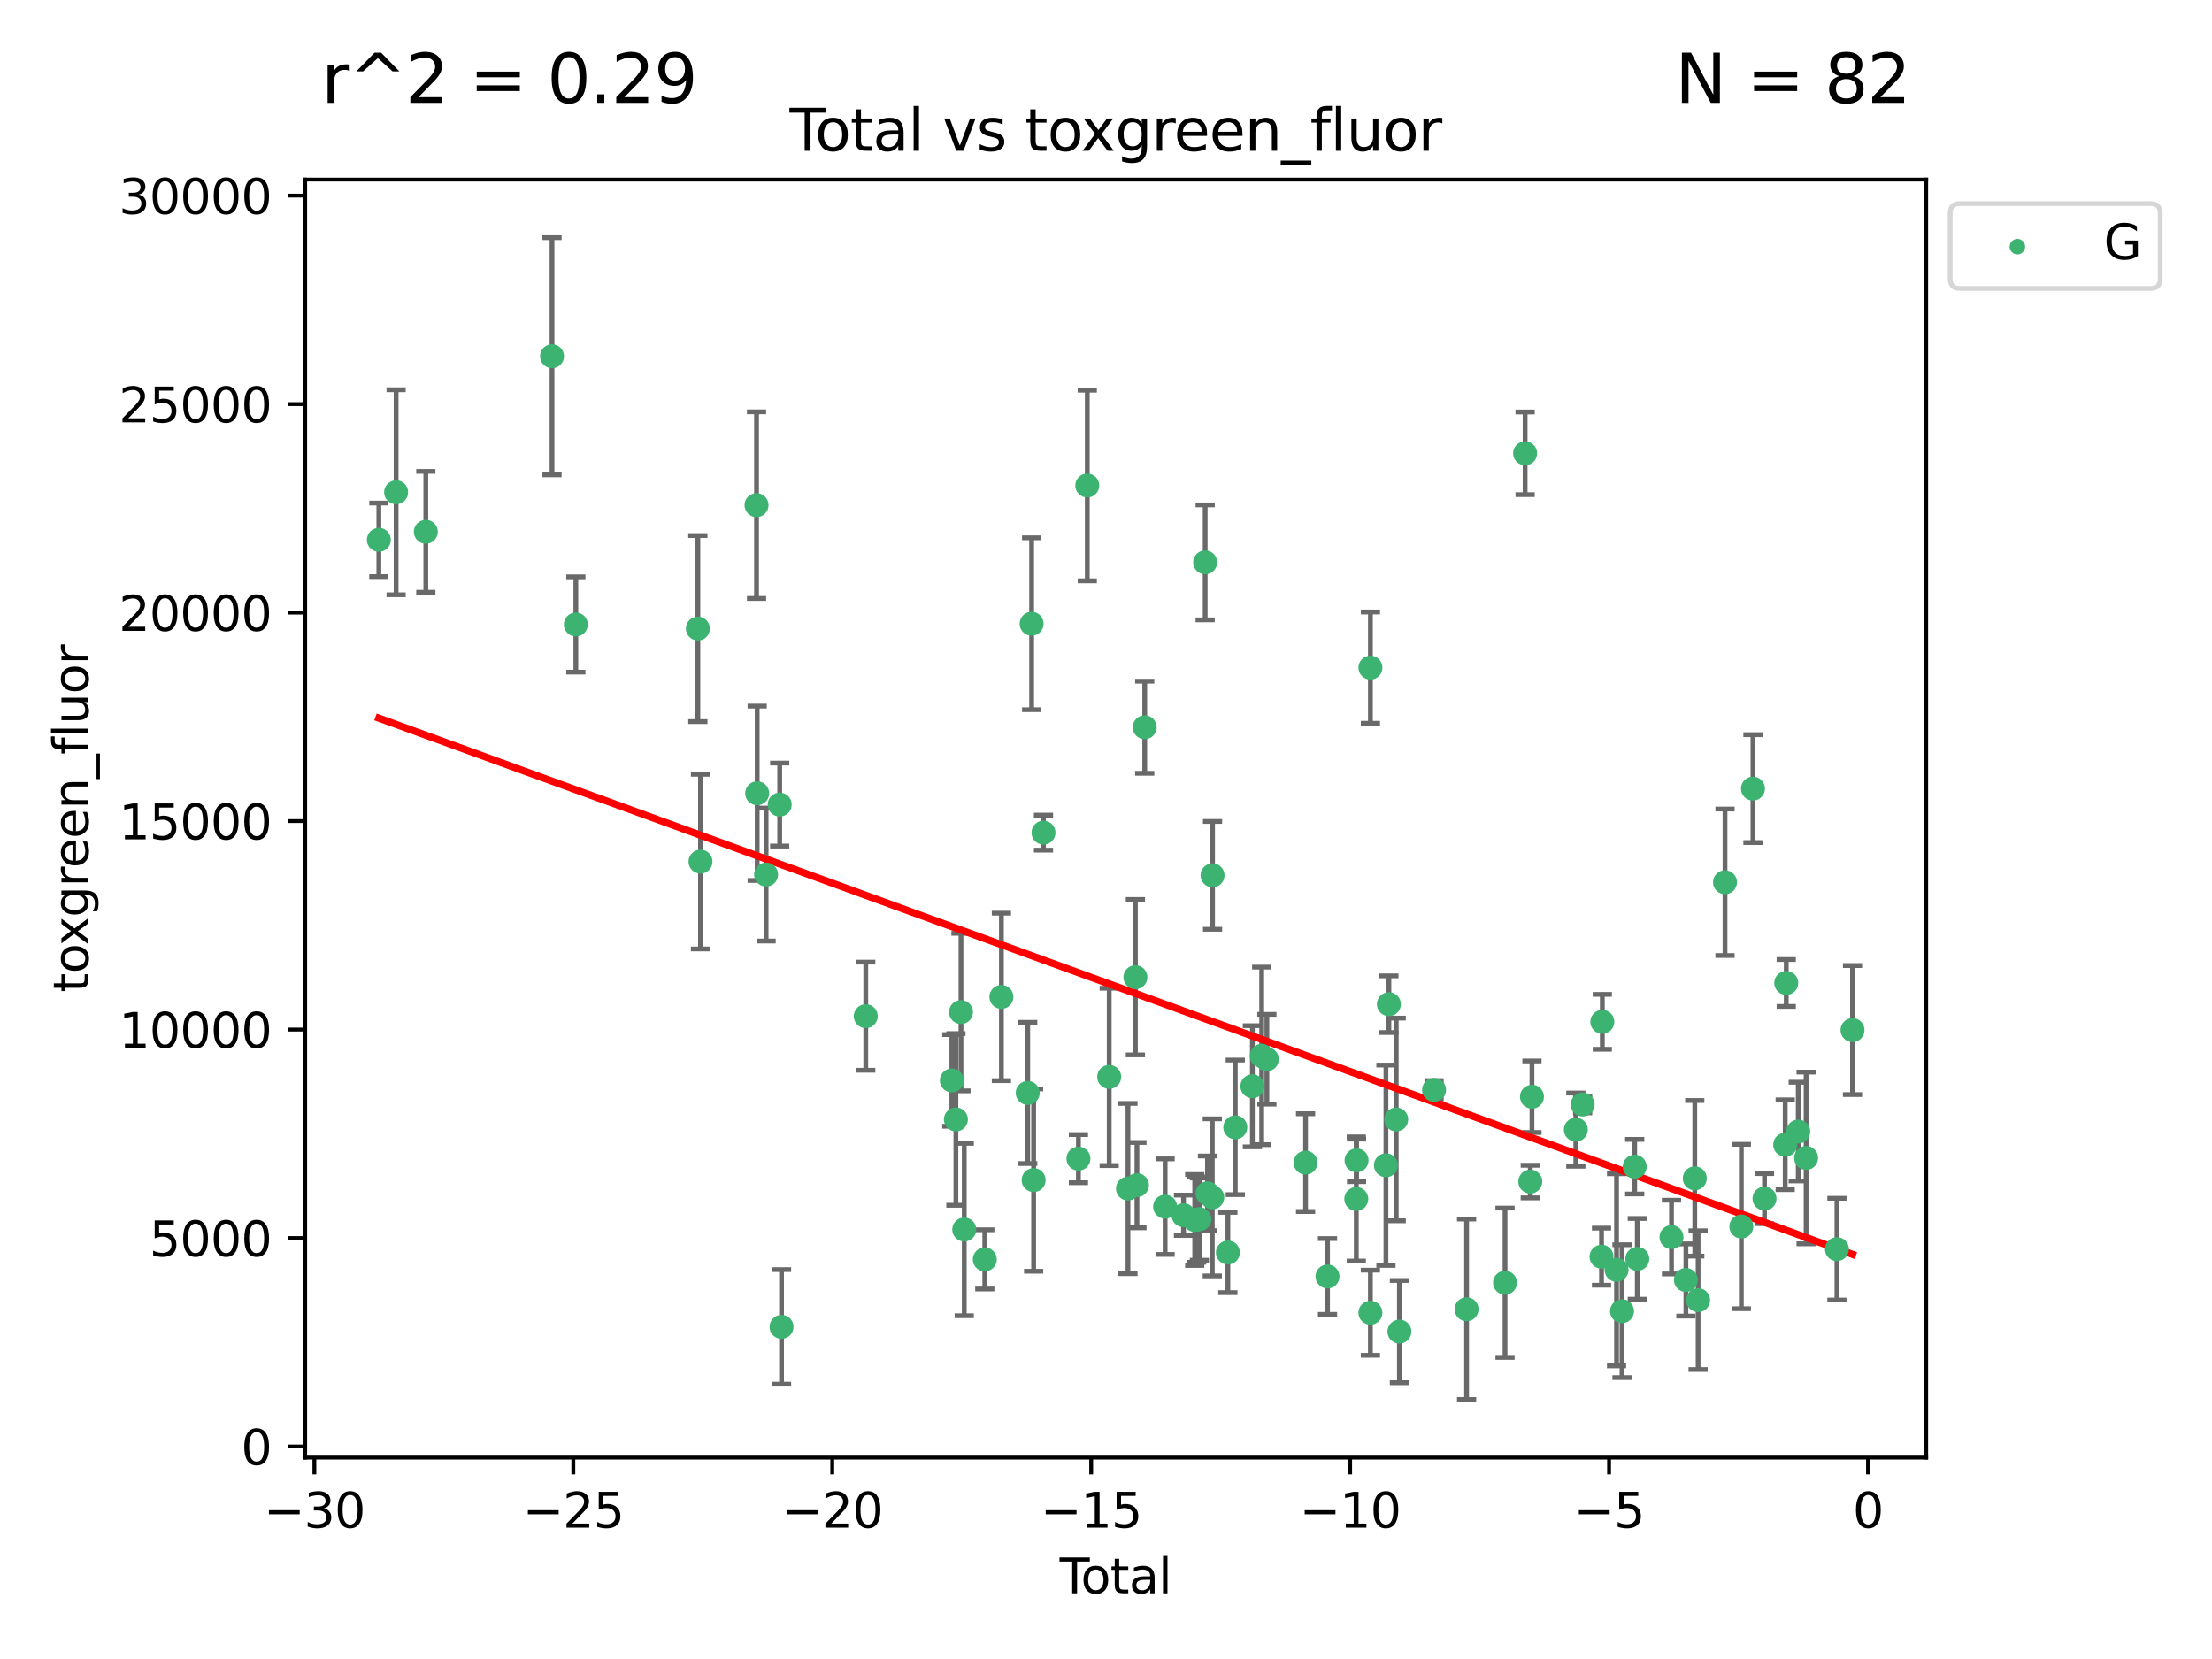 <?xml version="1.0" encoding="utf-8" standalone="no"?>
<!DOCTYPE svg PUBLIC "-//W3C//DTD SVG 1.1//EN"
  "http://www.w3.org/Graphics/SVG/1.1/DTD/svg11.dtd">
<svg xmlns:xlink="http://www.w3.org/1999/xlink" width="460.8pt" height="345.6pt" viewBox="0 0 460.8 345.6" xmlns="http://www.w3.org/2000/svg" version="1.1">
 <defs>
  <style type="text/css">*{stroke-linejoin: round; stroke-linecap: butt}</style>
 </defs>
 <g id="figure_1">
  <g id="patch_1">
   <path d="M 0 345.6 
L 460.8 345.6 
L 460.8 0 
L 0 0 
z
" style="fill: #ffffff"/>
  </g>
  <g id="axes_1">
   <g id="patch_2">
    <path d="M 63.571 303.64 
L 401.26 303.64 
L 401.26 37.411 
L 63.571 37.411 
z
" style="fill: #ffffff"/>
   </g>
   <g id="PathCollection_1">
    <defs>
     <path id="mf3f5bdb864" d="M 0 1.118 
C 0.297 1.118 0.581 1 0.791 0.791 
C 1 0.581 1.118 0.297 1.118 0 
C 1.118 -0.297 1 -0.581 0.791 -0.791 
C 0.581 -1 0.297 -1.118 0 -1.118 
C -0.297 -1.118 -0.581 -1 -0.791 -0.791 
C -1 -0.581 -1.118 -0.297 -1.118 0 
C -1.118 0.297 -1 0.581 -0.791 0.791 
C -0.581 1 -0.297 1.118 0 1.118 
z
" style="stroke: #3cb371"/>
    </defs>
    <g clip-path="url(#p721eb784e2)">
     <use xlink:href="#mf3f5bdb864" x="78.921" y="112.458" style="fill: #3cb371; stroke: #3cb371"/>
     <use xlink:href="#mf3f5bdb864" x="82.516" y="102.547" style="fill: #3cb371; stroke: #3cb371"/>
     <use xlink:href="#mf3f5bdb864" x="88.705" y="110.786" style="fill: #3cb371; stroke: #3cb371"/>
     <use xlink:href="#mf3f5bdb864" x="114.994" y="74.208" style="fill: #3cb371; stroke: #3cb371"/>
     <use xlink:href="#mf3f5bdb864" x="119.957" y="130.096" style="fill: #3cb371; stroke: #3cb371"/>
     <use xlink:href="#mf3f5bdb864" x="145.378" y="130.945" style="fill: #3cb371; stroke: #3cb371"/>
     <use xlink:href="#mf3f5bdb864" x="145.925" y="179.49" style="fill: #3cb371; stroke: #3cb371"/>
     <use xlink:href="#mf3f5bdb864" x="157.598" y="105.23" style="fill: #3cb371; stroke: #3cb371"/>
     <use xlink:href="#mf3f5bdb864" x="157.733" y="165.254" style="fill: #3cb371; stroke: #3cb371"/>
     <use xlink:href="#mf3f5bdb864" x="159.59" y="182.188" style="fill: #3cb371; stroke: #3cb371"/>
     <use xlink:href="#mf3f5bdb864" x="162.424" y="167.607" style="fill: #3cb371; stroke: #3cb371"/>
     <use xlink:href="#mf3f5bdb864" x="162.807" y="276.413" style="fill: #3cb371; stroke: #3cb371"/>
     <use xlink:href="#mf3f5bdb864" x="180.353" y="211.691" style="fill: #3cb371; stroke: #3cb371"/>
     <use xlink:href="#mf3f5bdb864" x="198.284" y="225.076" style="fill: #3cb371; stroke: #3cb371"/>
     <use xlink:href="#mf3f5bdb864" x="199.13" y="233.197" style="fill: #3cb371; stroke: #3cb371"/>
     <use xlink:href="#mf3f5bdb864" x="200.189" y="210.836" style="fill: #3cb371; stroke: #3cb371"/>
     <use xlink:href="#mf3f5bdb864" x="200.869" y="256.133" style="fill: #3cb371; stroke: #3cb371"/>
     <use xlink:href="#mf3f5bdb864" x="205.149" y="262.355" style="fill: #3cb371; stroke: #3cb371"/>
     <use xlink:href="#mf3f5bdb864" x="208.61" y="207.673" style="fill: #3cb371; stroke: #3cb371"/>
     <use xlink:href="#mf3f5bdb864" x="214.091" y="227.679" style="fill: #3cb371; stroke: #3cb371"/>
     <use xlink:href="#mf3f5bdb864" x="214.906" y="129.939" style="fill: #3cb371; stroke: #3cb371"/>
     <use xlink:href="#mf3f5bdb864" x="215.324" y="245.833" style="fill: #3cb371; stroke: #3cb371"/>
     <use xlink:href="#mf3f5bdb864" x="217.379" y="173.452" style="fill: #3cb371; stroke: #3cb371"/>
     <use xlink:href="#mf3f5bdb864" x="224.656" y="241.366" style="fill: #3cb371; stroke: #3cb371"/>
     <use xlink:href="#mf3f5bdb864" x="226.5" y="101.138" style="fill: #3cb371; stroke: #3cb371"/>
     <use xlink:href="#mf3f5bdb864" x="231.067" y="224.338" style="fill: #3cb371; stroke: #3cb371"/>
     <use xlink:href="#mf3f5bdb864" x="234.974" y="247.595" style="fill: #3cb371; stroke: #3cb371"/>
     <use xlink:href="#mf3f5bdb864" x="236.526" y="203.567" style="fill: #3cb371; stroke: #3cb371"/>
     <use xlink:href="#mf3f5bdb864" x="236.844" y="246.891" style="fill: #3cb371; stroke: #3cb371"/>
     <use xlink:href="#mf3f5bdb864" x="238.464" y="151.499" style="fill: #3cb371; stroke: #3cb371"/>
     <use xlink:href="#mf3f5bdb864" x="242.715" y="251.371" style="fill: #3cb371; stroke: #3cb371"/>
     <use xlink:href="#mf3f5bdb864" x="246.545" y="253.158" style="fill: #3cb371; stroke: #3cb371"/>
     <use xlink:href="#mf3f5bdb864" x="248.883" y="254.144" style="fill: #3cb371; stroke: #3cb371"/>
     <use xlink:href="#mf3f5bdb864" x="249.28" y="254.078" style="fill: #3cb371; stroke: #3cb371"/>
     <use xlink:href="#mf3f5bdb864" x="249.857" y="253.966" style="fill: #3cb371; stroke: #3cb371"/>
     <use xlink:href="#mf3f5bdb864" x="251.057" y="117.154" style="fill: #3cb371; stroke: #3cb371"/>
     <use xlink:href="#mf3f5bdb864" x="251.542" y="248.597" style="fill: #3cb371; stroke: #3cb371"/>
     <use xlink:href="#mf3f5bdb864" x="252.543" y="249.435" style="fill: #3cb371; stroke: #3cb371"/>
     <use xlink:href="#mf3f5bdb864" x="252.596" y="182.351" style="fill: #3cb371; stroke: #3cb371"/>
     <use xlink:href="#mf3f5bdb864" x="255.79" y="260.922" style="fill: #3cb371; stroke: #3cb371"/>
     <use xlink:href="#mf3f5bdb864" x="257.334" y="234.845" style="fill: #3cb371; stroke: #3cb371"/>
     <use xlink:href="#mf3f5bdb864" x="260.892" y="226.288" style="fill: #3cb371; stroke: #3cb371"/>
     <use xlink:href="#mf3f5bdb864" x="262.832" y="219.956" style="fill: #3cb371; stroke: #3cb371"/>
     <use xlink:href="#mf3f5bdb864" x="263.911" y="220.66" style="fill: #3cb371; stroke: #3cb371"/>
     <use xlink:href="#mf3f5bdb864" x="271.973" y="242.198" style="fill: #3cb371; stroke: #3cb371"/>
     <use xlink:href="#mf3f5bdb864" x="276.545" y="265.915" style="fill: #3cb371; stroke: #3cb371"/>
     <use xlink:href="#mf3f5bdb864" x="282.539" y="249.77" style="fill: #3cb371; stroke: #3cb371"/>
     <use xlink:href="#mf3f5bdb864" x="282.594" y="241.728" style="fill: #3cb371; stroke: #3cb371"/>
     <use xlink:href="#mf3f5bdb864" x="285.478" y="273.469" style="fill: #3cb371; stroke: #3cb371"/>
     <use xlink:href="#mf3f5bdb864" x="285.484" y="139.078" style="fill: #3cb371; stroke: #3cb371"/>
     <use xlink:href="#mf3f5bdb864" x="288.715" y="242.746" style="fill: #3cb371; stroke: #3cb371"/>
     <use xlink:href="#mf3f5bdb864" x="289.33" y="209.192" style="fill: #3cb371; stroke: #3cb371"/>
     <use xlink:href="#mf3f5bdb864" x="290.858" y="233.201" style="fill: #3cb371; stroke: #3cb371"/>
     <use xlink:href="#mf3f5bdb864" x="291.523" y="277.398" style="fill: #3cb371; stroke: #3cb371"/>
     <use xlink:href="#mf3f5bdb864" x="298.742" y="227.045" style="fill: #3cb371; stroke: #3cb371"/>
     <use xlink:href="#mf3f5bdb864" x="305.519" y="272.743" style="fill: #3cb371; stroke: #3cb371"/>
     <use xlink:href="#mf3f5bdb864" x="313.525" y="267.219" style="fill: #3cb371; stroke: #3cb371"/>
     <use xlink:href="#mf3f5bdb864" x="317.708" y="94.432" style="fill: #3cb371; stroke: #3cb371"/>
     <use xlink:href="#mf3f5bdb864" x="318.785" y="246.148" style="fill: #3cb371; stroke: #3cb371"/>
     <use xlink:href="#mf3f5bdb864" x="319.136" y="228.467" style="fill: #3cb371; stroke: #3cb371"/>
     <use xlink:href="#mf3f5bdb864" x="328.273" y="235.325" style="fill: #3cb371; stroke: #3cb371"/>
     <use xlink:href="#mf3f5bdb864" x="329.696" y="230.083" style="fill: #3cb371; stroke: #3cb371"/>
     <use xlink:href="#mf3f5bdb864" x="333.626" y="261.792" style="fill: #3cb371; stroke: #3cb371"/>
     <use xlink:href="#mf3f5bdb864" x="333.793" y="212.862" style="fill: #3cb371; stroke: #3cb371"/>
     <use xlink:href="#mf3f5bdb864" x="336.757" y="264.527" style="fill: #3cb371; stroke: #3cb371"/>
     <use xlink:href="#mf3f5bdb864" x="337.893" y="273.145" style="fill: #3cb371; stroke: #3cb371"/>
     <use xlink:href="#mf3f5bdb864" x="340.537" y="243.04" style="fill: #3cb371; stroke: #3cb371"/>
     <use xlink:href="#mf3f5bdb864" x="341.078" y="262.246" style="fill: #3cb371; stroke: #3cb371"/>
     <use xlink:href="#mf3f5bdb864" x="348.201" y="257.711" style="fill: #3cb371; stroke: #3cb371"/>
     <use xlink:href="#mf3f5bdb864" x="351.204" y="266.645" style="fill: #3cb371; stroke: #3cb371"/>
     <use xlink:href="#mf3f5bdb864" x="353.05" y="245.466" style="fill: #3cb371; stroke: #3cb371"/>
     <use xlink:href="#mf3f5bdb864" x="353.748" y="270.848" style="fill: #3cb371; stroke: #3cb371"/>
     <use xlink:href="#mf3f5bdb864" x="359.35" y="183.792" style="fill: #3cb371; stroke: #3cb371"/>
     <use xlink:href="#mf3f5bdb864" x="362.752" y="255.503" style="fill: #3cb371; stroke: #3cb371"/>
     <use xlink:href="#mf3f5bdb864" x="365.172" y="164.284" style="fill: #3cb371; stroke: #3cb371"/>
     <use xlink:href="#mf3f5bdb864" x="367.579" y="249.691" style="fill: #3cb371; stroke: #3cb371"/>
     <use xlink:href="#mf3f5bdb864" x="371.89" y="238.465" style="fill: #3cb371; stroke: #3cb371"/>
     <use xlink:href="#mf3f5bdb864" x="372.106" y="204.766" style="fill: #3cb371; stroke: #3cb371"/>
     <use xlink:href="#mf3f5bdb864" x="374.606" y="235.728" style="fill: #3cb371; stroke: #3cb371"/>
     <use xlink:href="#mf3f5bdb864" x="376.245" y="241.221" style="fill: #3cb371; stroke: #3cb371"/>
     <use xlink:href="#mf3f5bdb864" x="382.667" y="260.221" style="fill: #3cb371; stroke: #3cb371"/>
     <use xlink:href="#mf3f5bdb864" x="385.911" y="214.584" style="fill: #3cb371; stroke: #3cb371"/>
    </g>
   </g>
   <g id="matplotlib.axis_1">
    <g id="xtick_1">
     <g id="line2d_1">
      <defs>
       <path id="m3741e33fbc" d="M 0 0 
L 0 3.5 
" style="stroke: #000000; stroke-width: 0.8"/>
      </defs>
      <g>
       <use xlink:href="#m3741e33fbc" x="65.49" y="303.64" style="stroke: #000000; stroke-width: 0.8"/>
      </g>
     </g>
     <g id="text_1">
      <!-- −30 -->
      <g transform="translate(54.938 318.238)scale(0.1 -0.1)">
       <defs>
        <path id="DejaVuSans-2212" d="M 678 2272 
L 4684 2272 
L 4684 1741 
L 678 1741 
L 678 2272 
z
" transform="scale(0.016)"/>
        <path id="DejaVuSans-33" d="M 2597 2516 
Q 3050 2419 3304 2112 
Q 3559 1806 3559 1356 
Q 3559 666 3084 287 
Q 2609 -91 1734 -91 
Q 1441 -91 1130 -33 
Q 819 25 488 141 
L 488 750 
Q 750 597 1062 519 
Q 1375 441 1716 441 
Q 2309 441 2620 675 
Q 2931 909 2931 1356 
Q 2931 1769 2642 2001 
Q 2353 2234 1838 2234 
L 1294 2234 
L 1294 2753 
L 1863 2753 
Q 2328 2753 2575 2939 
Q 2822 3125 2822 3475 
Q 2822 3834 2567 4026 
Q 2313 4219 1838 4219 
Q 1578 4219 1281 4162 
Q 984 4106 628 3988 
L 628 4550 
Q 988 4650 1302 4700 
Q 1616 4750 1894 4750 
Q 2613 4750 3031 4423 
Q 3450 4097 3450 3541 
Q 3450 3153 3228 2886 
Q 3006 2619 2597 2516 
z
" transform="scale(0.016)"/>
        <path id="DejaVuSans-30" d="M 2034 4250 
Q 1547 4250 1301 3770 
Q 1056 3291 1056 2328 
Q 1056 1369 1301 889 
Q 1547 409 2034 409 
Q 2525 409 2770 889 
Q 3016 1369 3016 2328 
Q 3016 3291 2770 3770 
Q 2525 4250 2034 4250 
z
M 2034 4750 
Q 2819 4750 3233 4129 
Q 3647 3509 3647 2328 
Q 3647 1150 3233 529 
Q 2819 -91 2034 -91 
Q 1250 -91 836 529 
Q 422 1150 422 2328 
Q 422 3509 836 4129 
Q 1250 4750 2034 4750 
z
" transform="scale(0.016)"/>
       </defs>
       <use xlink:href="#DejaVuSans-2212"/>
       <use xlink:href="#DejaVuSans-33" x="83.789"/>
       <use xlink:href="#DejaVuSans-30" x="147.412"/>
      </g>
     </g>
    </g>
    <g id="xtick_2">
     <g id="line2d_2">
      <g>
       <use xlink:href="#m3741e33fbc" x="119.432" y="303.64" style="stroke: #000000; stroke-width: 0.8"/>
      </g>
     </g>
     <g id="text_2">
      <!-- −25 -->
      <g transform="translate(108.879 318.238)scale(0.1 -0.1)">
       <defs>
        <path id="DejaVuSans-32" d="M 1228 531 
L 3431 531 
L 3431 0 
L 469 0 
L 469 531 
Q 828 903 1448 1529 
Q 2069 2156 2228 2338 
Q 2531 2678 2651 2914 
Q 2772 3150 2772 3378 
Q 2772 3750 2511 3984 
Q 2250 4219 1831 4219 
Q 1534 4219 1204 4116 
Q 875 4013 500 3803 
L 500 4441 
Q 881 4594 1212 4672 
Q 1544 4750 1819 4750 
Q 2544 4750 2975 4387 
Q 3406 4025 3406 3419 
Q 3406 3131 3298 2873 
Q 3191 2616 2906 2266 
Q 2828 2175 2409 1742 
Q 1991 1309 1228 531 
z
" transform="scale(0.016)"/>
        <path id="DejaVuSans-35" d="M 691 4666 
L 3169 4666 
L 3169 4134 
L 1269 4134 
L 1269 2991 
Q 1406 3038 1543 3061 
Q 1681 3084 1819 3084 
Q 2600 3084 3056 2656 
Q 3513 2228 3513 1497 
Q 3513 744 3044 326 
Q 2575 -91 1722 -91 
Q 1428 -91 1123 -41 
Q 819 9 494 109 
L 494 744 
Q 775 591 1075 516 
Q 1375 441 1709 441 
Q 2250 441 2565 725 
Q 2881 1009 2881 1497 
Q 2881 1984 2565 2268 
Q 2250 2553 1709 2553 
Q 1456 2553 1204 2497 
Q 953 2441 691 2322 
L 691 4666 
z
" transform="scale(0.016)"/>
       </defs>
       <use xlink:href="#DejaVuSans-2212"/>
       <use xlink:href="#DejaVuSans-32" x="83.789"/>
       <use xlink:href="#DejaVuSans-35" x="147.412"/>
      </g>
     </g>
    </g>
    <g id="xtick_3">
     <g id="line2d_3">
      <g>
       <use xlink:href="#m3741e33fbc" x="173.373" y="303.64" style="stroke: #000000; stroke-width: 0.8"/>
      </g>
     </g>
     <g id="text_3">
      <!-- −20 -->
      <g transform="translate(162.82 318.238)scale(0.1 -0.1)">
       <use xlink:href="#DejaVuSans-2212"/>
       <use xlink:href="#DejaVuSans-32" x="83.789"/>
       <use xlink:href="#DejaVuSans-30" x="147.412"/>
      </g>
     </g>
    </g>
    <g id="xtick_4">
     <g id="line2d_4">
      <g>
       <use xlink:href="#m3741e33fbc" x="227.314" y="303.64" style="stroke: #000000; stroke-width: 0.8"/>
      </g>
     </g>
     <g id="text_4">
      <!-- −15 -->
      <g transform="translate(216.762 318.238)scale(0.1 -0.1)">
       <defs>
        <path id="DejaVuSans-31" d="M 794 531 
L 1825 531 
L 1825 4091 
L 703 3866 
L 703 4441 
L 1819 4666 
L 2450 4666 
L 2450 531 
L 3481 531 
L 3481 0 
L 794 0 
L 794 531 
z
" transform="scale(0.016)"/>
       </defs>
       <use xlink:href="#DejaVuSans-2212"/>
       <use xlink:href="#DejaVuSans-31" x="83.789"/>
       <use xlink:href="#DejaVuSans-35" x="147.412"/>
      </g>
     </g>
    </g>
    <g id="xtick_5">
     <g id="line2d_5">
      <g>
       <use xlink:href="#m3741e33fbc" x="281.255" y="303.64" style="stroke: #000000; stroke-width: 0.8"/>
      </g>
     </g>
     <g id="text_5">
      <!-- −10 -->
      <g transform="translate(270.703 318.238)scale(0.1 -0.1)">
       <use xlink:href="#DejaVuSans-2212"/>
       <use xlink:href="#DejaVuSans-31" x="83.789"/>
       <use xlink:href="#DejaVuSans-30" x="147.412"/>
      </g>
     </g>
    </g>
    <g id="xtick_6">
     <g id="line2d_6">
      <g>
       <use xlink:href="#m3741e33fbc" x="335.196" y="303.64" style="stroke: #000000; stroke-width: 0.8"/>
      </g>
     </g>
     <g id="text_6">
      <!-- −5 -->
      <g transform="translate(327.825 318.238)scale(0.1 -0.1)">
       <use xlink:href="#DejaVuSans-2212"/>
       <use xlink:href="#DejaVuSans-35" x="83.789"/>
      </g>
     </g>
    </g>
    <g id="xtick_7">
     <g id="line2d_7">
      <g>
       <use xlink:href="#m3741e33fbc" x="389.138" y="303.64" style="stroke: #000000; stroke-width: 0.8"/>
      </g>
     </g>
     <g id="text_7">
      <!-- 0 -->
      <g transform="translate(385.956 318.238)scale(0.1 -0.1)">
       <use xlink:href="#DejaVuSans-30"/>
      </g>
     </g>
    </g>
    <g id="text_8">
     <!-- Total -->
     <g transform="translate(220.739 331.917)scale(0.1 -0.1)">
      <defs>
       <path id="DejaVuSans-54" d="M -19 4666 
L 3928 4666 
L 3928 4134 
L 2272 4134 
L 2272 0 
L 1638 0 
L 1638 4134 
L -19 4134 
L -19 4666 
z
" transform="scale(0.016)"/>
       <path id="DejaVuSans-6f" d="M 1959 3097 
Q 1497 3097 1228 2736 
Q 959 2375 959 1747 
Q 959 1119 1226 758 
Q 1494 397 1959 397 
Q 2419 397 2687 759 
Q 2956 1122 2956 1747 
Q 2956 2369 2687 2733 
Q 2419 3097 1959 3097 
z
M 1959 3584 
Q 2709 3584 3137 3096 
Q 3566 2609 3566 1747 
Q 3566 888 3137 398 
Q 2709 -91 1959 -91 
Q 1206 -91 779 398 
Q 353 888 353 1747 
Q 353 2609 779 3096 
Q 1206 3584 1959 3584 
z
" transform="scale(0.016)"/>
       <path id="DejaVuSans-74" d="M 1172 4494 
L 1172 3500 
L 2356 3500 
L 2356 3053 
L 1172 3053 
L 1172 1153 
Q 1172 725 1289 603 
Q 1406 481 1766 481 
L 2356 481 
L 2356 0 
L 1766 0 
Q 1100 0 847 248 
Q 594 497 594 1153 
L 594 3053 
L 172 3053 
L 172 3500 
L 594 3500 
L 594 4494 
L 1172 4494 
z
" transform="scale(0.016)"/>
       <path id="DejaVuSans-61" d="M 2194 1759 
Q 1497 1759 1228 1600 
Q 959 1441 959 1056 
Q 959 750 1161 570 
Q 1363 391 1709 391 
Q 2188 391 2477 730 
Q 2766 1069 2766 1631 
L 2766 1759 
L 2194 1759 
z
M 3341 1997 
L 3341 0 
L 2766 0 
L 2766 531 
Q 2569 213 2275 61 
Q 1981 -91 1556 -91 
Q 1019 -91 701 211 
Q 384 513 384 1019 
Q 384 1609 779 1909 
Q 1175 2209 1959 2209 
L 2766 2209 
L 2766 2266 
Q 2766 2663 2505 2880 
Q 2244 3097 1772 3097 
Q 1472 3097 1187 3025 
Q 903 2953 641 2809 
L 641 3341 
Q 956 3463 1253 3523 
Q 1550 3584 1831 3584 
Q 2591 3584 2966 3190 
Q 3341 2797 3341 1997 
z
" transform="scale(0.016)"/>
       <path id="DejaVuSans-6c" d="M 603 4863 
L 1178 4863 
L 1178 0 
L 603 0 
L 603 4863 
z
" transform="scale(0.016)"/>
      </defs>
      <use xlink:href="#DejaVuSans-54"/>
      <use xlink:href="#DejaVuSans-6f" x="44.084"/>
      <use xlink:href="#DejaVuSans-74" x="105.266"/>
      <use xlink:href="#DejaVuSans-61" x="144.475"/>
      <use xlink:href="#DejaVuSans-6c" x="205.754"/>
     </g>
    </g>
   </g>
   <g id="matplotlib.axis_2">
    <g id="ytick_1">
     <g id="line2d_8">
      <defs>
       <path id="mfc3c0efd28" d="M 0 0 
L -3.5 0 
" style="stroke: #000000; stroke-width: 0.8"/>
      </defs>
      <g>
       <use xlink:href="#mfc3c0efd28" x="63.571" y="301.335" style="stroke: #000000; stroke-width: 0.8"/>
      </g>
     </g>
     <g id="text_9">
      <!-- 0 -->
      <g transform="translate(50.209 305.134)scale(0.1 -0.1)">
       <use xlink:href="#DejaVuSans-30"/>
      </g>
     </g>
    </g>
    <g id="ytick_2">
     <g id="line2d_9">
      <g>
       <use xlink:href="#mfc3c0efd28" x="63.571" y="257.905" style="stroke: #000000; stroke-width: 0.8"/>
      </g>
     </g>
     <g id="text_10">
      <!-- 5000 -->
      <g transform="translate(31.121 261.704)scale(0.1 -0.1)">
       <use xlink:href="#DejaVuSans-35"/>
       <use xlink:href="#DejaVuSans-30" x="63.623"/>
       <use xlink:href="#DejaVuSans-30" x="127.246"/>
       <use xlink:href="#DejaVuSans-30" x="190.869"/>
      </g>
     </g>
    </g>
    <g id="ytick_3">
     <g id="line2d_10">
      <g>
       <use xlink:href="#mfc3c0efd28" x="63.571" y="214.475" style="stroke: #000000; stroke-width: 0.8"/>
      </g>
     </g>
     <g id="text_11">
      <!-- 10000 -->
      <g transform="translate(24.759 218.275)scale(0.1 -0.1)">
       <use xlink:href="#DejaVuSans-31"/>
       <use xlink:href="#DejaVuSans-30" x="63.623"/>
       <use xlink:href="#DejaVuSans-30" x="127.246"/>
       <use xlink:href="#DejaVuSans-30" x="190.869"/>
       <use xlink:href="#DejaVuSans-30" x="254.492"/>
      </g>
     </g>
    </g>
    <g id="ytick_4">
     <g id="line2d_11">
      <g>
       <use xlink:href="#mfc3c0efd28" x="63.571" y="171.046" style="stroke: #000000; stroke-width: 0.8"/>
      </g>
     </g>
     <g id="text_12">
      <!-- 15000 -->
      <g transform="translate(24.759 174.845)scale(0.1 -0.1)">
       <use xlink:href="#DejaVuSans-31"/>
       <use xlink:href="#DejaVuSans-35" x="63.623"/>
       <use xlink:href="#DejaVuSans-30" x="127.246"/>
       <use xlink:href="#DejaVuSans-30" x="190.869"/>
       <use xlink:href="#DejaVuSans-30" x="254.492"/>
      </g>
     </g>
    </g>
    <g id="ytick_5">
     <g id="line2d_12">
      <g>
       <use xlink:href="#mfc3c0efd28" x="63.571" y="127.616" style="stroke: #000000; stroke-width: 0.8"/>
      </g>
     </g>
     <g id="text_13">
      <!-- 20000 -->
      <g transform="translate(24.759 131.415)scale(0.1 -0.1)">
       <use xlink:href="#DejaVuSans-32"/>
       <use xlink:href="#DejaVuSans-30" x="63.623"/>
       <use xlink:href="#DejaVuSans-30" x="127.246"/>
       <use xlink:href="#DejaVuSans-30" x="190.869"/>
       <use xlink:href="#DejaVuSans-30" x="254.492"/>
      </g>
     </g>
    </g>
    <g id="ytick_6">
     <g id="line2d_13">
      <g>
       <use xlink:href="#mfc3c0efd28" x="63.571" y="84.186" style="stroke: #000000; stroke-width: 0.8"/>
      </g>
     </g>
     <g id="text_14">
      <!-- 25000 -->
      <g transform="translate(24.759 87.985)scale(0.1 -0.1)">
       <use xlink:href="#DejaVuSans-32"/>
       <use xlink:href="#DejaVuSans-35" x="63.623"/>
       <use xlink:href="#DejaVuSans-30" x="127.246"/>
       <use xlink:href="#DejaVuSans-30" x="190.869"/>
       <use xlink:href="#DejaVuSans-30" x="254.492"/>
      </g>
     </g>
    </g>
    <g id="ytick_7">
     <g id="line2d_14">
      <g>
       <use xlink:href="#mfc3c0efd28" x="63.571" y="40.757" style="stroke: #000000; stroke-width: 0.8"/>
      </g>
     </g>
     <g id="text_15">
      <!-- 30000 -->
      <g transform="translate(24.759 44.556)scale(0.1 -0.1)">
       <use xlink:href="#DejaVuSans-33"/>
       <use xlink:href="#DejaVuSans-30" x="63.623"/>
       <use xlink:href="#DejaVuSans-30" x="127.246"/>
       <use xlink:href="#DejaVuSans-30" x="190.869"/>
       <use xlink:href="#DejaVuSans-30" x="254.492"/>
      </g>
     </g>
    </g>
    <g id="text_16">
     <!-- toxgreen_fluor -->
     <g transform="translate(18.401 206.72)rotate(-90)scale(0.1 -0.1)">
      <defs>
       <path id="DejaVuSans-78" d="M 3513 3500 
L 2247 1797 
L 3578 0 
L 2900 0 
L 1881 1375 
L 863 0 
L 184 0 
L 1544 1831 
L 300 3500 
L 978 3500 
L 1906 2253 
L 2834 3500 
L 3513 3500 
z
" transform="scale(0.016)"/>
       <path id="DejaVuSans-67" d="M 2906 1791 
Q 2906 2416 2648 2759 
Q 2391 3103 1925 3103 
Q 1463 3103 1205 2759 
Q 947 2416 947 1791 
Q 947 1169 1205 825 
Q 1463 481 1925 481 
Q 2391 481 2648 825 
Q 2906 1169 2906 1791 
z
M 3481 434 
Q 3481 -459 3084 -895 
Q 2688 -1331 1869 -1331 
Q 1566 -1331 1297 -1286 
Q 1028 -1241 775 -1147 
L 775 -588 
Q 1028 -725 1275 -790 
Q 1522 -856 1778 -856 
Q 2344 -856 2625 -561 
Q 2906 -266 2906 331 
L 2906 616 
Q 2728 306 2450 153 
Q 2172 0 1784 0 
Q 1141 0 747 490 
Q 353 981 353 1791 
Q 353 2603 747 3093 
Q 1141 3584 1784 3584 
Q 2172 3584 2450 3431 
Q 2728 3278 2906 2969 
L 2906 3500 
L 3481 3500 
L 3481 434 
z
" transform="scale(0.016)"/>
       <path id="DejaVuSans-72" d="M 2631 2963 
Q 2534 3019 2420 3045 
Q 2306 3072 2169 3072 
Q 1681 3072 1420 2755 
Q 1159 2438 1159 1844 
L 1159 0 
L 581 0 
L 581 3500 
L 1159 3500 
L 1159 2956 
Q 1341 3275 1631 3429 
Q 1922 3584 2338 3584 
Q 2397 3584 2469 3576 
Q 2541 3569 2628 3553 
L 2631 2963 
z
" transform="scale(0.016)"/>
       <path id="DejaVuSans-65" d="M 3597 1894 
L 3597 1613 
L 953 1613 
Q 991 1019 1311 708 
Q 1631 397 2203 397 
Q 2534 397 2845 478 
Q 3156 559 3463 722 
L 3463 178 
Q 3153 47 2828 -22 
Q 2503 -91 2169 -91 
Q 1331 -91 842 396 
Q 353 884 353 1716 
Q 353 2575 817 3079 
Q 1281 3584 2069 3584 
Q 2775 3584 3186 3129 
Q 3597 2675 3597 1894 
z
M 3022 2063 
Q 3016 2534 2758 2815 
Q 2500 3097 2075 3097 
Q 1594 3097 1305 2825 
Q 1016 2553 972 2059 
L 3022 2063 
z
" transform="scale(0.016)"/>
       <path id="DejaVuSans-6e" d="M 3513 2113 
L 3513 0 
L 2938 0 
L 2938 2094 
Q 2938 2591 2744 2837 
Q 2550 3084 2163 3084 
Q 1697 3084 1428 2787 
Q 1159 2491 1159 1978 
L 1159 0 
L 581 0 
L 581 3500 
L 1159 3500 
L 1159 2956 
Q 1366 3272 1645 3428 
Q 1925 3584 2291 3584 
Q 2894 3584 3203 3211 
Q 3513 2838 3513 2113 
z
" transform="scale(0.016)"/>
       <path id="DejaVuSans-5f" d="M 3263 -1063 
L 3263 -1509 
L -63 -1509 
L -63 -1063 
L 3263 -1063 
z
" transform="scale(0.016)"/>
       <path id="DejaVuSans-66" d="M 2375 4863 
L 2375 4384 
L 1825 4384 
Q 1516 4384 1395 4259 
Q 1275 4134 1275 3809 
L 1275 3500 
L 2222 3500 
L 2222 3053 
L 1275 3053 
L 1275 0 
L 697 0 
L 697 3053 
L 147 3053 
L 147 3500 
L 697 3500 
L 697 3744 
Q 697 4328 969 4595 
Q 1241 4863 1831 4863 
L 2375 4863 
z
" transform="scale(0.016)"/>
       <path id="DejaVuSans-75" d="M 544 1381 
L 544 3500 
L 1119 3500 
L 1119 1403 
Q 1119 906 1312 657 
Q 1506 409 1894 409 
Q 2359 409 2629 706 
Q 2900 1003 2900 1516 
L 2900 3500 
L 3475 3500 
L 3475 0 
L 2900 0 
L 2900 538 
Q 2691 219 2414 64 
Q 2138 -91 1772 -91 
Q 1169 -91 856 284 
Q 544 659 544 1381 
z
M 1991 3584 
L 1991 3584 
z
" transform="scale(0.016)"/>
      </defs>
      <use xlink:href="#DejaVuSans-74"/>
      <use xlink:href="#DejaVuSans-6f" x="39.209"/>
      <use xlink:href="#DejaVuSans-78" x="97.266"/>
      <use xlink:href="#DejaVuSans-67" x="156.445"/>
      <use xlink:href="#DejaVuSans-72" x="219.922"/>
      <use xlink:href="#DejaVuSans-65" x="258.785"/>
      <use xlink:href="#DejaVuSans-65" x="320.309"/>
      <use xlink:href="#DejaVuSans-6e" x="381.832"/>
      <use xlink:href="#DejaVuSans-5f" x="445.211"/>
      <use xlink:href="#DejaVuSans-66" x="495.211"/>
      <use xlink:href="#DejaVuSans-6c" x="530.416"/>
      <use xlink:href="#DejaVuSans-75" x="558.199"/>
      <use xlink:href="#DejaVuSans-6f" x="621.578"/>
      <use xlink:href="#DejaVuSans-72" x="682.76"/>
     </g>
    </g>
   </g>
   <g id="LineCollection_1">
    <path d="M 78.921 120.122 
L 78.921 104.795 
" clip-path="url(#p721eb784e2)" style="fill: none; stroke: #696969"/>
    <path d="M 82.516 123.906 
L 82.516 81.188 
" clip-path="url(#p721eb784e2)" style="fill: none; stroke: #696969"/>
    <path d="M 88.705 123.376 
L 88.705 98.196 
" clip-path="url(#p721eb784e2)" style="fill: none; stroke: #696969"/>
    <path d="M 114.994 98.904 
L 114.994 49.513 
" clip-path="url(#p721eb784e2)" style="fill: none; stroke: #696969"/>
    <path d="M 119.957 140.018 
L 119.957 120.174 
" clip-path="url(#p721eb784e2)" style="fill: none; stroke: #696969"/>
    <path d="M 145.378 150.319 
L 145.378 111.571 
" clip-path="url(#p721eb784e2)" style="fill: none; stroke: #696969"/>
    <path d="M 145.925 197.686 
L 145.925 161.295 
" clip-path="url(#p721eb784e2)" style="fill: none; stroke: #696969"/>
    <path d="M 157.598 124.674 
L 157.598 85.787 
" clip-path="url(#p721eb784e2)" style="fill: none; stroke: #696969"/>
    <path d="M 157.733 183.416 
L 157.733 147.092 
" clip-path="url(#p721eb784e2)" style="fill: none; stroke: #696969"/>
    <path d="M 159.59 196.031 
L 159.59 168.345 
" clip-path="url(#p721eb784e2)" style="fill: none; stroke: #696969"/>
    <path d="M 162.424 176.248 
L 162.424 158.966 
" clip-path="url(#p721eb784e2)" style="fill: none; stroke: #696969"/>
    <path d="M 162.807 288.346 
L 162.807 264.481 
" clip-path="url(#p721eb784e2)" style="fill: none; stroke: #696969"/>
    <path d="M 180.353 222.962 
L 180.353 200.42 
" clip-path="url(#p721eb784e2)" style="fill: none; stroke: #696969"/>
    <path d="M 198.284 234.625 
L 198.284 215.527 
" clip-path="url(#p721eb784e2)" style="fill: none; stroke: #696969"/>
    <path d="M 199.13 251.079 
L 199.13 215.315 
" clip-path="url(#p721eb784e2)" style="fill: none; stroke: #696969"/>
    <path d="M 200.189 227.244 
L 200.189 194.427 
" clip-path="url(#p721eb784e2)" style="fill: none; stroke: #696969"/>
    <path d="M 200.869 274.091 
L 200.869 238.175 
" clip-path="url(#p721eb784e2)" style="fill: none; stroke: #696969"/>
    <path d="M 205.149 268.526 
L 205.149 256.183 
" clip-path="url(#p721eb784e2)" style="fill: none; stroke: #696969"/>
    <path d="M 208.61 225.121 
L 208.61 190.225 
" clip-path="url(#p721eb784e2)" style="fill: none; stroke: #696969"/>
    <path d="M 214.091 242.387 
L 214.091 212.971 
" clip-path="url(#p721eb784e2)" style="fill: none; stroke: #696969"/>
    <path d="M 214.906 147.844 
L 214.906 112.033 
" clip-path="url(#p721eb784e2)" style="fill: none; stroke: #696969"/>
    <path d="M 215.324 264.821 
L 215.324 226.845 
" clip-path="url(#p721eb784e2)" style="fill: none; stroke: #696969"/>
    <path d="M 217.379 177.097 
L 217.379 169.808 
" clip-path="url(#p721eb784e2)" style="fill: none; stroke: #696969"/>
    <path d="M 224.656 246.382 
L 224.656 236.35 
" clip-path="url(#p721eb784e2)" style="fill: none; stroke: #696969"/>
    <path d="M 226.5 120.998 
L 226.5 81.278 
" clip-path="url(#p721eb784e2)" style="fill: none; stroke: #696969"/>
    <path d="M 231.067 242.813 
L 231.067 205.864 
" clip-path="url(#p721eb784e2)" style="fill: none; stroke: #696969"/>
    <path d="M 234.974 265.327 
L 234.974 229.862 
" clip-path="url(#p721eb784e2)" style="fill: none; stroke: #696969"/>
    <path d="M 236.526 219.755 
L 236.526 187.379 
" clip-path="url(#p721eb784e2)" style="fill: none; stroke: #696969"/>
    <path d="M 236.844 255.783 
L 236.844 237.999 
" clip-path="url(#p721eb784e2)" style="fill: none; stroke: #696969"/>
    <path d="M 238.464 161.09 
L 238.464 141.908 
" clip-path="url(#p721eb784e2)" style="fill: none; stroke: #696969"/>
    <path d="M 242.715 261.325 
L 242.715 241.418 
" clip-path="url(#p721eb784e2)" style="fill: none; stroke: #696969"/>
    <path d="M 246.545 257.359 
L 246.545 248.958 
" clip-path="url(#p721eb784e2)" style="fill: none; stroke: #696969"/>
    <path d="M 248.883 263.613 
L 248.883 244.675 
" clip-path="url(#p721eb784e2)" style="fill: none; stroke: #696969"/>
    <path d="M 249.28 262.958 
L 249.28 245.199 
" clip-path="url(#p721eb784e2)" style="fill: none; stroke: #696969"/>
    <path d="M 249.857 262.529 
L 249.857 245.404 
" clip-path="url(#p721eb784e2)" style="fill: none; stroke: #696969"/>
    <path d="M 251.057 129.126 
L 251.057 105.182 
" clip-path="url(#p721eb784e2)" style="fill: none; stroke: #696969"/>
    <path d="M 251.542 256.377 
L 251.542 240.818 
" clip-path="url(#p721eb784e2)" style="fill: none; stroke: #696969"/>
    <path d="M 252.543 265.798 
L 252.543 233.072 
" clip-path="url(#p721eb784e2)" style="fill: none; stroke: #696969"/>
    <path d="M 252.596 193.583 
L 252.596 171.119 
" clip-path="url(#p721eb784e2)" style="fill: none; stroke: #696969"/>
    <path d="M 255.79 269.281 
L 255.79 252.563 
" clip-path="url(#p721eb784e2)" style="fill: none; stroke: #696969"/>
    <path d="M 257.334 248.859 
L 257.334 220.831 
" clip-path="url(#p721eb784e2)" style="fill: none; stroke: #696969"/>
    <path d="M 260.892 238.906 
L 260.892 213.67 
" clip-path="url(#p721eb784e2)" style="fill: none; stroke: #696969"/>
    <path d="M 262.832 238.448 
L 262.832 201.464 
" clip-path="url(#p721eb784e2)" style="fill: none; stroke: #696969"/>
    <path d="M 263.911 230.012 
L 263.911 211.309 
" clip-path="url(#p721eb784e2)" style="fill: none; stroke: #696969"/>
    <path d="M 271.973 252.385 
L 271.973 232.01 
" clip-path="url(#p721eb784e2)" style="fill: none; stroke: #696969"/>
    <path d="M 276.545 273.809 
L 276.545 258.021 
" clip-path="url(#p721eb784e2)" style="fill: none; stroke: #696969"/>
    <path d="M 282.539 262.702 
L 282.539 236.837 
" clip-path="url(#p721eb784e2)" style="fill: none; stroke: #696969"/>
    <path d="M 282.594 246.154 
L 282.594 237.302 
" clip-path="url(#p721eb784e2)" style="fill: none; stroke: #696969"/>
    <path d="M 285.478 282.334 
L 285.478 264.605 
" clip-path="url(#p721eb784e2)" style="fill: none; stroke: #696969"/>
    <path d="M 285.484 150.67 
L 285.484 127.487 
" clip-path="url(#p721eb784e2)" style="fill: none; stroke: #696969"/>
    <path d="M 288.715 263.611 
L 288.715 221.882 
" clip-path="url(#p721eb784e2)" style="fill: none; stroke: #696969"/>
    <path d="M 289.33 215.095 
L 289.33 203.288 
" clip-path="url(#p721eb784e2)" style="fill: none; stroke: #696969"/>
    <path d="M 290.858 254.312 
L 290.858 212.089 
" clip-path="url(#p721eb784e2)" style="fill: none; stroke: #696969"/>
    <path d="M 291.523 288.044 
L 291.523 266.751 
" clip-path="url(#p721eb784e2)" style="fill: none; stroke: #696969"/>
    <path d="M 298.742 228.967 
L 298.742 225.123 
" clip-path="url(#p721eb784e2)" style="fill: none; stroke: #696969"/>
    <path d="M 305.519 291.539 
L 305.519 253.947 
" clip-path="url(#p721eb784e2)" style="fill: none; stroke: #696969"/>
    <path d="M 313.525 282.773 
L 313.525 251.666 
" clip-path="url(#p721eb784e2)" style="fill: none; stroke: #696969"/>
    <path d="M 317.708 103.045 
L 317.708 85.818 
" clip-path="url(#p721eb784e2)" style="fill: none; stroke: #696969"/>
    <path d="M 318.785 249.544 
L 318.785 242.751 
" clip-path="url(#p721eb784e2)" style="fill: none; stroke: #696969"/>
    <path d="M 319.136 235.916 
L 319.136 221.019 
" clip-path="url(#p721eb784e2)" style="fill: none; stroke: #696969"/>
    <path d="M 328.273 242.952 
L 328.273 227.697 
" clip-path="url(#p721eb784e2)" style="fill: none; stroke: #696969"/>
    <path d="M 329.696 231.824 
L 329.696 228.342 
" clip-path="url(#p721eb784e2)" style="fill: none; stroke: #696969"/>
    <path d="M 333.626 267.739 
L 333.626 255.845 
" clip-path="url(#p721eb784e2)" style="fill: none; stroke: #696969"/>
    <path d="M 333.793 218.582 
L 333.793 207.142 
" clip-path="url(#p721eb784e2)" style="fill: none; stroke: #696969"/>
    <path d="M 336.757 284.538 
L 336.757 244.516 
" clip-path="url(#p721eb784e2)" style="fill: none; stroke: #696969"/>
    <path d="M 337.893 286.978 
L 337.893 259.311 
" clip-path="url(#p721eb784e2)" style="fill: none; stroke: #696969"/>
    <path d="M 340.537 248.728 
L 340.537 237.353 
" clip-path="url(#p721eb784e2)" style="fill: none; stroke: #696969"/>
    <path d="M 341.078 270.657 
L 341.078 253.834 
" clip-path="url(#p721eb784e2)" style="fill: none; stroke: #696969"/>
    <path d="M 348.201 265.392 
L 348.201 250.03 
" clip-path="url(#p721eb784e2)" style="fill: none; stroke: #696969"/>
    <path d="M 351.204 274.161 
L 351.204 259.129 
" clip-path="url(#p721eb784e2)" style="fill: none; stroke: #696969"/>
    <path d="M 353.05 261.673 
L 353.05 229.259 
" clip-path="url(#p721eb784e2)" style="fill: none; stroke: #696969"/>
    <path d="M 353.748 285.299 
L 353.748 256.398 
" clip-path="url(#p721eb784e2)" style="fill: none; stroke: #696969"/>
    <path d="M 359.35 199.045 
L 359.35 168.54 
" clip-path="url(#p721eb784e2)" style="fill: none; stroke: #696969"/>
    <path d="M 362.752 272.624 
L 362.752 238.382 
" clip-path="url(#p721eb784e2)" style="fill: none; stroke: #696969"/>
    <path d="M 365.172 175.52 
L 365.172 153.047 
" clip-path="url(#p721eb784e2)" style="fill: none; stroke: #696969"/>
    <path d="M 367.579 254.905 
L 367.579 244.477 
" clip-path="url(#p721eb784e2)" style="fill: none; stroke: #696969"/>
    <path d="M 371.89 247.811 
L 371.89 229.119 
" clip-path="url(#p721eb784e2)" style="fill: none; stroke: #696969"/>
    <path d="M 372.106 209.649 
L 372.106 199.884 
" clip-path="url(#p721eb784e2)" style="fill: none; stroke: #696969"/>
    <path d="M 374.606 246.008 
L 374.606 225.448 
" clip-path="url(#p721eb784e2)" style="fill: none; stroke: #696969"/>
    <path d="M 376.245 259.105 
L 376.245 223.337 
" clip-path="url(#p721eb784e2)" style="fill: none; stroke: #696969"/>
    <path d="M 382.667 270.818 
L 382.667 249.624 
" clip-path="url(#p721eb784e2)" style="fill: none; stroke: #696969"/>
    <path d="M 385.911 228.025 
L 385.911 201.143 
" clip-path="url(#p721eb784e2)" style="fill: none; stroke: #696969"/>
   </g>
   <g id="line2d_15">
    <defs>
     <path id="m58ff8d5853" d="M 2 0 
L -2 -0 
" style="stroke: #696969"/>
    </defs>
    <g clip-path="url(#p721eb784e2)">
     <use xlink:href="#m58ff8d5853" x="78.921" y="120.122" style="fill: #696969; stroke: #696969"/>
     <use xlink:href="#m58ff8d5853" x="82.516" y="123.906" style="fill: #696969; stroke: #696969"/>
     <use xlink:href="#m58ff8d5853" x="88.705" y="123.376" style="fill: #696969; stroke: #696969"/>
     <use xlink:href="#m58ff8d5853" x="114.994" y="98.904" style="fill: #696969; stroke: #696969"/>
     <use xlink:href="#m58ff8d5853" x="119.957" y="140.018" style="fill: #696969; stroke: #696969"/>
     <use xlink:href="#m58ff8d5853" x="145.378" y="150.319" style="fill: #696969; stroke: #696969"/>
     <use xlink:href="#m58ff8d5853" x="145.925" y="197.686" style="fill: #696969; stroke: #696969"/>
     <use xlink:href="#m58ff8d5853" x="157.598" y="124.674" style="fill: #696969; stroke: #696969"/>
     <use xlink:href="#m58ff8d5853" x="157.733" y="183.416" style="fill: #696969; stroke: #696969"/>
     <use xlink:href="#m58ff8d5853" x="159.59" y="196.031" style="fill: #696969; stroke: #696969"/>
     <use xlink:href="#m58ff8d5853" x="162.424" y="176.248" style="fill: #696969; stroke: #696969"/>
     <use xlink:href="#m58ff8d5853" x="162.807" y="288.346" style="fill: #696969; stroke: #696969"/>
     <use xlink:href="#m58ff8d5853" x="180.353" y="222.962" style="fill: #696969; stroke: #696969"/>
     <use xlink:href="#m58ff8d5853" x="198.284" y="234.625" style="fill: #696969; stroke: #696969"/>
     <use xlink:href="#m58ff8d5853" x="199.13" y="251.079" style="fill: #696969; stroke: #696969"/>
     <use xlink:href="#m58ff8d5853" x="200.189" y="227.244" style="fill: #696969; stroke: #696969"/>
     <use xlink:href="#m58ff8d5853" x="200.869" y="274.091" style="fill: #696969; stroke: #696969"/>
     <use xlink:href="#m58ff8d5853" x="205.149" y="268.526" style="fill: #696969; stroke: #696969"/>
     <use xlink:href="#m58ff8d5853" x="208.61" y="225.121" style="fill: #696969; stroke: #696969"/>
     <use xlink:href="#m58ff8d5853" x="214.091" y="242.387" style="fill: #696969; stroke: #696969"/>
     <use xlink:href="#m58ff8d5853" x="214.906" y="147.844" style="fill: #696969; stroke: #696969"/>
     <use xlink:href="#m58ff8d5853" x="215.324" y="264.821" style="fill: #696969; stroke: #696969"/>
     <use xlink:href="#m58ff8d5853" x="217.379" y="177.097" style="fill: #696969; stroke: #696969"/>
     <use xlink:href="#m58ff8d5853" x="224.656" y="246.382" style="fill: #696969; stroke: #696969"/>
     <use xlink:href="#m58ff8d5853" x="226.5" y="120.998" style="fill: #696969; stroke: #696969"/>
     <use xlink:href="#m58ff8d5853" x="231.067" y="242.813" style="fill: #696969; stroke: #696969"/>
     <use xlink:href="#m58ff8d5853" x="234.974" y="265.327" style="fill: #696969; stroke: #696969"/>
     <use xlink:href="#m58ff8d5853" x="236.526" y="219.755" style="fill: #696969; stroke: #696969"/>
     <use xlink:href="#m58ff8d5853" x="236.844" y="255.783" style="fill: #696969; stroke: #696969"/>
     <use xlink:href="#m58ff8d5853" x="238.464" y="161.09" style="fill: #696969; stroke: #696969"/>
     <use xlink:href="#m58ff8d5853" x="242.715" y="261.325" style="fill: #696969; stroke: #696969"/>
     <use xlink:href="#m58ff8d5853" x="246.545" y="257.359" style="fill: #696969; stroke: #696969"/>
     <use xlink:href="#m58ff8d5853" x="248.883" y="263.613" style="fill: #696969; stroke: #696969"/>
     <use xlink:href="#m58ff8d5853" x="249.28" y="262.958" style="fill: #696969; stroke: #696969"/>
     <use xlink:href="#m58ff8d5853" x="249.857" y="262.529" style="fill: #696969; stroke: #696969"/>
     <use xlink:href="#m58ff8d5853" x="251.057" y="129.126" style="fill: #696969; stroke: #696969"/>
     <use xlink:href="#m58ff8d5853" x="251.542" y="256.377" style="fill: #696969; stroke: #696969"/>
     <use xlink:href="#m58ff8d5853" x="252.543" y="265.798" style="fill: #696969; stroke: #696969"/>
     <use xlink:href="#m58ff8d5853" x="252.596" y="193.583" style="fill: #696969; stroke: #696969"/>
     <use xlink:href="#m58ff8d5853" x="255.79" y="269.281" style="fill: #696969; stroke: #696969"/>
     <use xlink:href="#m58ff8d5853" x="257.334" y="248.859" style="fill: #696969; stroke: #696969"/>
     <use xlink:href="#m58ff8d5853" x="260.892" y="238.906" style="fill: #696969; stroke: #696969"/>
     <use xlink:href="#m58ff8d5853" x="262.832" y="238.448" style="fill: #696969; stroke: #696969"/>
     <use xlink:href="#m58ff8d5853" x="263.911" y="230.012" style="fill: #696969; stroke: #696969"/>
     <use xlink:href="#m58ff8d5853" x="271.973" y="252.385" style="fill: #696969; stroke: #696969"/>
     <use xlink:href="#m58ff8d5853" x="276.545" y="273.809" style="fill: #696969; stroke: #696969"/>
     <use xlink:href="#m58ff8d5853" x="282.539" y="262.702" style="fill: #696969; stroke: #696969"/>
     <use xlink:href="#m58ff8d5853" x="282.594" y="246.154" style="fill: #696969; stroke: #696969"/>
     <use xlink:href="#m58ff8d5853" x="285.478" y="282.334" style="fill: #696969; stroke: #696969"/>
     <use xlink:href="#m58ff8d5853" x="285.484" y="150.67" style="fill: #696969; stroke: #696969"/>
     <use xlink:href="#m58ff8d5853" x="288.715" y="263.611" style="fill: #696969; stroke: #696969"/>
     <use xlink:href="#m58ff8d5853" x="289.33" y="215.095" style="fill: #696969; stroke: #696969"/>
     <use xlink:href="#m58ff8d5853" x="290.858" y="254.312" style="fill: #696969; stroke: #696969"/>
     <use xlink:href="#m58ff8d5853" x="291.523" y="288.044" style="fill: #696969; stroke: #696969"/>
     <use xlink:href="#m58ff8d5853" x="298.742" y="228.967" style="fill: #696969; stroke: #696969"/>
     <use xlink:href="#m58ff8d5853" x="305.519" y="291.539" style="fill: #696969; stroke: #696969"/>
     <use xlink:href="#m58ff8d5853" x="313.525" y="282.773" style="fill: #696969; stroke: #696969"/>
     <use xlink:href="#m58ff8d5853" x="317.708" y="103.045" style="fill: #696969; stroke: #696969"/>
     <use xlink:href="#m58ff8d5853" x="318.785" y="249.544" style="fill: #696969; stroke: #696969"/>
     <use xlink:href="#m58ff8d5853" x="319.136" y="235.916" style="fill: #696969; stroke: #696969"/>
     <use xlink:href="#m58ff8d5853" x="328.273" y="242.952" style="fill: #696969; stroke: #696969"/>
     <use xlink:href="#m58ff8d5853" x="329.696" y="231.824" style="fill: #696969; stroke: #696969"/>
     <use xlink:href="#m58ff8d5853" x="333.626" y="267.739" style="fill: #696969; stroke: #696969"/>
     <use xlink:href="#m58ff8d5853" x="333.793" y="218.582" style="fill: #696969; stroke: #696969"/>
     <use xlink:href="#m58ff8d5853" x="336.757" y="284.538" style="fill: #696969; stroke: #696969"/>
     <use xlink:href="#m58ff8d5853" x="337.893" y="286.978" style="fill: #696969; stroke: #696969"/>
     <use xlink:href="#m58ff8d5853" x="340.537" y="248.728" style="fill: #696969; stroke: #696969"/>
     <use xlink:href="#m58ff8d5853" x="341.078" y="270.657" style="fill: #696969; stroke: #696969"/>
     <use xlink:href="#m58ff8d5853" x="348.201" y="265.392" style="fill: #696969; stroke: #696969"/>
     <use xlink:href="#m58ff8d5853" x="351.204" y="274.161" style="fill: #696969; stroke: #696969"/>
     <use xlink:href="#m58ff8d5853" x="353.05" y="261.673" style="fill: #696969; stroke: #696969"/>
     <use xlink:href="#m58ff8d5853" x="353.748" y="285.299" style="fill: #696969; stroke: #696969"/>
     <use xlink:href="#m58ff8d5853" x="359.35" y="199.045" style="fill: #696969; stroke: #696969"/>
     <use xlink:href="#m58ff8d5853" x="362.752" y="272.624" style="fill: #696969; stroke: #696969"/>
     <use xlink:href="#m58ff8d5853" x="365.172" y="175.52" style="fill: #696969; stroke: #696969"/>
     <use xlink:href="#m58ff8d5853" x="367.579" y="254.905" style="fill: #696969; stroke: #696969"/>
     <use xlink:href="#m58ff8d5853" x="371.89" y="247.811" style="fill: #696969; stroke: #696969"/>
     <use xlink:href="#m58ff8d5853" x="372.106" y="209.649" style="fill: #696969; stroke: #696969"/>
     <use xlink:href="#m58ff8d5853" x="374.606" y="246.008" style="fill: #696969; stroke: #696969"/>
     <use xlink:href="#m58ff8d5853" x="376.245" y="259.105" style="fill: #696969; stroke: #696969"/>
     <use xlink:href="#m58ff8d5853" x="382.667" y="270.818" style="fill: #696969; stroke: #696969"/>
     <use xlink:href="#m58ff8d5853" x="385.911" y="228.025" style="fill: #696969; stroke: #696969"/>
    </g>
   </g>
   <g id="line2d_16">
    <g clip-path="url(#p721eb784e2)">
     <use xlink:href="#m58ff8d5853" x="78.921" y="104.795" style="fill: #696969; stroke: #696969"/>
     <use xlink:href="#m58ff8d5853" x="82.516" y="81.188" style="fill: #696969; stroke: #696969"/>
     <use xlink:href="#m58ff8d5853" x="88.705" y="98.196" style="fill: #696969; stroke: #696969"/>
     <use xlink:href="#m58ff8d5853" x="114.994" y="49.513" style="fill: #696969; stroke: #696969"/>
     <use xlink:href="#m58ff8d5853" x="119.957" y="120.174" style="fill: #696969; stroke: #696969"/>
     <use xlink:href="#m58ff8d5853" x="145.378" y="111.571" style="fill: #696969; stroke: #696969"/>
     <use xlink:href="#m58ff8d5853" x="145.925" y="161.295" style="fill: #696969; stroke: #696969"/>
     <use xlink:href="#m58ff8d5853" x="157.598" y="85.787" style="fill: #696969; stroke: #696969"/>
     <use xlink:href="#m58ff8d5853" x="157.733" y="147.092" style="fill: #696969; stroke: #696969"/>
     <use xlink:href="#m58ff8d5853" x="159.59" y="168.345" style="fill: #696969; stroke: #696969"/>
     <use xlink:href="#m58ff8d5853" x="162.424" y="158.966" style="fill: #696969; stroke: #696969"/>
     <use xlink:href="#m58ff8d5853" x="162.807" y="264.481" style="fill: #696969; stroke: #696969"/>
     <use xlink:href="#m58ff8d5853" x="180.353" y="200.42" style="fill: #696969; stroke: #696969"/>
     <use xlink:href="#m58ff8d5853" x="198.284" y="215.527" style="fill: #696969; stroke: #696969"/>
     <use xlink:href="#m58ff8d5853" x="199.13" y="215.315" style="fill: #696969; stroke: #696969"/>
     <use xlink:href="#m58ff8d5853" x="200.189" y="194.427" style="fill: #696969; stroke: #696969"/>
     <use xlink:href="#m58ff8d5853" x="200.869" y="238.175" style="fill: #696969; stroke: #696969"/>
     <use xlink:href="#m58ff8d5853" x="205.149" y="256.183" style="fill: #696969; stroke: #696969"/>
     <use xlink:href="#m58ff8d5853" x="208.61" y="190.225" style="fill: #696969; stroke: #696969"/>
     <use xlink:href="#m58ff8d5853" x="214.091" y="212.971" style="fill: #696969; stroke: #696969"/>
     <use xlink:href="#m58ff8d5853" x="214.906" y="112.033" style="fill: #696969; stroke: #696969"/>
     <use xlink:href="#m58ff8d5853" x="215.324" y="226.845" style="fill: #696969; stroke: #696969"/>
     <use xlink:href="#m58ff8d5853" x="217.379" y="169.808" style="fill: #696969; stroke: #696969"/>
     <use xlink:href="#m58ff8d5853" x="224.656" y="236.35" style="fill: #696969; stroke: #696969"/>
     <use xlink:href="#m58ff8d5853" x="226.5" y="81.278" style="fill: #696969; stroke: #696969"/>
     <use xlink:href="#m58ff8d5853" x="231.067" y="205.864" style="fill: #696969; stroke: #696969"/>
     <use xlink:href="#m58ff8d5853" x="234.974" y="229.862" style="fill: #696969; stroke: #696969"/>
     <use xlink:href="#m58ff8d5853" x="236.526" y="187.379" style="fill: #696969; stroke: #696969"/>
     <use xlink:href="#m58ff8d5853" x="236.844" y="237.999" style="fill: #696969; stroke: #696969"/>
     <use xlink:href="#m58ff8d5853" x="238.464" y="141.908" style="fill: #696969; stroke: #696969"/>
     <use xlink:href="#m58ff8d5853" x="242.715" y="241.418" style="fill: #696969; stroke: #696969"/>
     <use xlink:href="#m58ff8d5853" x="246.545" y="248.958" style="fill: #696969; stroke: #696969"/>
     <use xlink:href="#m58ff8d5853" x="248.883" y="244.675" style="fill: #696969; stroke: #696969"/>
     <use xlink:href="#m58ff8d5853" x="249.28" y="245.199" style="fill: #696969; stroke: #696969"/>
     <use xlink:href="#m58ff8d5853" x="249.857" y="245.404" style="fill: #696969; stroke: #696969"/>
     <use xlink:href="#m58ff8d5853" x="251.057" y="105.182" style="fill: #696969; stroke: #696969"/>
     <use xlink:href="#m58ff8d5853" x="251.542" y="240.818" style="fill: #696969; stroke: #696969"/>
     <use xlink:href="#m58ff8d5853" x="252.543" y="233.072" style="fill: #696969; stroke: #696969"/>
     <use xlink:href="#m58ff8d5853" x="252.596" y="171.119" style="fill: #696969; stroke: #696969"/>
     <use xlink:href="#m58ff8d5853" x="255.79" y="252.563" style="fill: #696969; stroke: #696969"/>
     <use xlink:href="#m58ff8d5853" x="257.334" y="220.831" style="fill: #696969; stroke: #696969"/>
     <use xlink:href="#m58ff8d5853" x="260.892" y="213.67" style="fill: #696969; stroke: #696969"/>
     <use xlink:href="#m58ff8d5853" x="262.832" y="201.464" style="fill: #696969; stroke: #696969"/>
     <use xlink:href="#m58ff8d5853" x="263.911" y="211.309" style="fill: #696969; stroke: #696969"/>
     <use xlink:href="#m58ff8d5853" x="271.973" y="232.01" style="fill: #696969; stroke: #696969"/>
     <use xlink:href="#m58ff8d5853" x="276.545" y="258.021" style="fill: #696969; stroke: #696969"/>
     <use xlink:href="#m58ff8d5853" x="282.539" y="236.837" style="fill: #696969; stroke: #696969"/>
     <use xlink:href="#m58ff8d5853" x="282.594" y="237.302" style="fill: #696969; stroke: #696969"/>
     <use xlink:href="#m58ff8d5853" x="285.478" y="264.605" style="fill: #696969; stroke: #696969"/>
     <use xlink:href="#m58ff8d5853" x="285.484" y="127.487" style="fill: #696969; stroke: #696969"/>
     <use xlink:href="#m58ff8d5853" x="288.715" y="221.882" style="fill: #696969; stroke: #696969"/>
     <use xlink:href="#m58ff8d5853" x="289.33" y="203.288" style="fill: #696969; stroke: #696969"/>
     <use xlink:href="#m58ff8d5853" x="290.858" y="212.089" style="fill: #696969; stroke: #696969"/>
     <use xlink:href="#m58ff8d5853" x="291.523" y="266.751" style="fill: #696969; stroke: #696969"/>
     <use xlink:href="#m58ff8d5853" x="298.742" y="225.123" style="fill: #696969; stroke: #696969"/>
     <use xlink:href="#m58ff8d5853" x="305.519" y="253.947" style="fill: #696969; stroke: #696969"/>
     <use xlink:href="#m58ff8d5853" x="313.525" y="251.666" style="fill: #696969; stroke: #696969"/>
     <use xlink:href="#m58ff8d5853" x="317.708" y="85.818" style="fill: #696969; stroke: #696969"/>
     <use xlink:href="#m58ff8d5853" x="318.785" y="242.751" style="fill: #696969; stroke: #696969"/>
     <use xlink:href="#m58ff8d5853" x="319.136" y="221.019" style="fill: #696969; stroke: #696969"/>
     <use xlink:href="#m58ff8d5853" x="328.273" y="227.697" style="fill: #696969; stroke: #696969"/>
     <use xlink:href="#m58ff8d5853" x="329.696" y="228.342" style="fill: #696969; stroke: #696969"/>
     <use xlink:href="#m58ff8d5853" x="333.626" y="255.845" style="fill: #696969; stroke: #696969"/>
     <use xlink:href="#m58ff8d5853" x="333.793" y="207.142" style="fill: #696969; stroke: #696969"/>
     <use xlink:href="#m58ff8d5853" x="336.757" y="244.516" style="fill: #696969; stroke: #696969"/>
     <use xlink:href="#m58ff8d5853" x="337.893" y="259.311" style="fill: #696969; stroke: #696969"/>
     <use xlink:href="#m58ff8d5853" x="340.537" y="237.353" style="fill: #696969; stroke: #696969"/>
     <use xlink:href="#m58ff8d5853" x="341.078" y="253.834" style="fill: #696969; stroke: #696969"/>
     <use xlink:href="#m58ff8d5853" x="348.201" y="250.03" style="fill: #696969; stroke: #696969"/>
     <use xlink:href="#m58ff8d5853" x="351.204" y="259.129" style="fill: #696969; stroke: #696969"/>
     <use xlink:href="#m58ff8d5853" x="353.05" y="229.259" style="fill: #696969; stroke: #696969"/>
     <use xlink:href="#m58ff8d5853" x="353.748" y="256.398" style="fill: #696969; stroke: #696969"/>
     <use xlink:href="#m58ff8d5853" x="359.35" y="168.54" style="fill: #696969; stroke: #696969"/>
     <use xlink:href="#m58ff8d5853" x="362.752" y="238.382" style="fill: #696969; stroke: #696969"/>
     <use xlink:href="#m58ff8d5853" x="365.172" y="153.047" style="fill: #696969; stroke: #696969"/>
     <use xlink:href="#m58ff8d5853" x="367.579" y="244.477" style="fill: #696969; stroke: #696969"/>
     <use xlink:href="#m58ff8d5853" x="371.89" y="229.119" style="fill: #696969; stroke: #696969"/>
     <use xlink:href="#m58ff8d5853" x="372.106" y="199.884" style="fill: #696969; stroke: #696969"/>
     <use xlink:href="#m58ff8d5853" x="374.606" y="225.448" style="fill: #696969; stroke: #696969"/>
     <use xlink:href="#m58ff8d5853" x="376.245" y="223.337" style="fill: #696969; stroke: #696969"/>
     <use xlink:href="#m58ff8d5853" x="382.667" y="249.624" style="fill: #696969; stroke: #696969"/>
     <use xlink:href="#m58ff8d5853" x="385.911" y="201.143" style="fill: #696969; stroke: #696969"/>
    </g>
   </g>
   <g id="line2d_17">
    <path d="M 78.921 149.603 
L 82.516 150.912 
L 88.705 153.164 
L 114.994 162.73 
L 119.957 164.536 
L 145.378 173.786 
L 145.925 173.985 
L 157.598 178.233 
L 157.733 178.282 
L 159.59 178.958 
L 162.424 179.989 
L 162.807 180.128 
L 180.353 186.513 
L 198.284 193.038 
L 199.13 193.345 
L 200.189 193.731 
L 200.869 193.978 
L 205.149 195.536 
L 208.61 196.795 
L 214.091 198.79 
L 214.906 199.086 
L 215.324 199.238 
L 217.379 199.986 
L 224.656 202.634 
L 226.5 203.305 
L 231.067 204.967 
L 234.974 206.388 
L 236.526 206.953 
L 236.844 207.069 
L 238.464 207.658 
L 242.715 209.206 
L 246.545 210.599 
L 248.883 211.45 
L 249.28 211.594 
L 249.857 211.804 
L 251.057 212.241 
L 251.542 212.417 
L 252.543 212.782 
L 252.596 212.801 
L 255.79 213.963 
L 257.334 214.525 
L 260.892 215.82 
L 262.832 216.526 
L 263.911 216.918 
L 271.973 219.852 
L 276.545 221.516 
L 282.539 223.697 
L 282.594 223.717 
L 285.478 224.766 
L 285.484 224.768 
L 288.715 225.944 
L 289.33 226.168 
L 290.858 226.724 
L 291.523 226.966 
L 298.742 229.593 
L 305.519 232.059 
L 313.525 234.972 
L 317.708 236.494 
L 318.785 236.886 
L 319.136 237.014 
L 328.273 240.339 
L 329.696 240.856 
L 333.626 242.286 
L 333.793 242.347 
L 336.757 243.426 
L 337.893 243.839 
L 340.537 244.801 
L 341.078 244.998 
L 348.201 247.59 
L 351.204 248.683 
L 353.05 249.355 
L 353.748 249.609 
L 359.35 251.647 
L 362.752 252.885 
L 365.172 253.766 
L 367.579 254.641 
L 371.89 256.21 
L 372.106 256.289 
L 374.606 257.198 
L 376.245 257.795 
L 382.667 260.132 
L 385.911 261.312 
" clip-path="url(#p721eb784e2)" style="fill: none; stroke: #ff0000; stroke-width: 1.5; stroke-linecap: square"/>
   </g>
   <g id="line2d_18">
    <defs>
     <path id="m51f2d81c0b" d="M 0 2 
C 0.53 2 1.039 1.789 1.414 1.414 
C 1.789 1.039 2 0.53 2 0 
C 2 -0.53 1.789 -1.039 1.414 -1.414 
C 1.039 -1.789 0.53 -2 0 -2 
C -0.53 -2 -1.039 -1.789 -1.414 -1.414 
C -1.789 -1.039 -2 -0.53 -2 0 
C -2 0.53 -1.789 1.039 -1.414 1.414 
C -1.039 1.789 -0.53 2 0 2 
z
" style="stroke: #3cb371"/>
    </defs>
    <g clip-path="url(#p721eb784e2)">
     <use xlink:href="#m51f2d81c0b" x="78.921" y="112.458" style="fill: #3cb371; stroke: #3cb371"/>
     <use xlink:href="#m51f2d81c0b" x="82.516" y="102.547" style="fill: #3cb371; stroke: #3cb371"/>
     <use xlink:href="#m51f2d81c0b" x="88.705" y="110.786" style="fill: #3cb371; stroke: #3cb371"/>
     <use xlink:href="#m51f2d81c0b" x="114.994" y="74.208" style="fill: #3cb371; stroke: #3cb371"/>
     <use xlink:href="#m51f2d81c0b" x="119.957" y="130.096" style="fill: #3cb371; stroke: #3cb371"/>
     <use xlink:href="#m51f2d81c0b" x="145.378" y="130.945" style="fill: #3cb371; stroke: #3cb371"/>
     <use xlink:href="#m51f2d81c0b" x="145.925" y="179.49" style="fill: #3cb371; stroke: #3cb371"/>
     <use xlink:href="#m51f2d81c0b" x="157.598" y="105.23" style="fill: #3cb371; stroke: #3cb371"/>
     <use xlink:href="#m51f2d81c0b" x="157.733" y="165.254" style="fill: #3cb371; stroke: #3cb371"/>
     <use xlink:href="#m51f2d81c0b" x="159.59" y="182.188" style="fill: #3cb371; stroke: #3cb371"/>
     <use xlink:href="#m51f2d81c0b" x="162.424" y="167.607" style="fill: #3cb371; stroke: #3cb371"/>
     <use xlink:href="#m51f2d81c0b" x="162.807" y="276.413" style="fill: #3cb371; stroke: #3cb371"/>
     <use xlink:href="#m51f2d81c0b" x="180.353" y="211.691" style="fill: #3cb371; stroke: #3cb371"/>
     <use xlink:href="#m51f2d81c0b" x="198.284" y="225.076" style="fill: #3cb371; stroke: #3cb371"/>
     <use xlink:href="#m51f2d81c0b" x="199.13" y="233.197" style="fill: #3cb371; stroke: #3cb371"/>
     <use xlink:href="#m51f2d81c0b" x="200.189" y="210.836" style="fill: #3cb371; stroke: #3cb371"/>
     <use xlink:href="#m51f2d81c0b" x="200.869" y="256.133" style="fill: #3cb371; stroke: #3cb371"/>
     <use xlink:href="#m51f2d81c0b" x="205.149" y="262.355" style="fill: #3cb371; stroke: #3cb371"/>
     <use xlink:href="#m51f2d81c0b" x="208.61" y="207.673" style="fill: #3cb371; stroke: #3cb371"/>
     <use xlink:href="#m51f2d81c0b" x="214.091" y="227.679" style="fill: #3cb371; stroke: #3cb371"/>
     <use xlink:href="#m51f2d81c0b" x="214.906" y="129.939" style="fill: #3cb371; stroke: #3cb371"/>
     <use xlink:href="#m51f2d81c0b" x="215.324" y="245.833" style="fill: #3cb371; stroke: #3cb371"/>
     <use xlink:href="#m51f2d81c0b" x="217.379" y="173.452" style="fill: #3cb371; stroke: #3cb371"/>
     <use xlink:href="#m51f2d81c0b" x="224.656" y="241.366" style="fill: #3cb371; stroke: #3cb371"/>
     <use xlink:href="#m51f2d81c0b" x="226.5" y="101.138" style="fill: #3cb371; stroke: #3cb371"/>
     <use xlink:href="#m51f2d81c0b" x="231.067" y="224.338" style="fill: #3cb371; stroke: #3cb371"/>
     <use xlink:href="#m51f2d81c0b" x="234.974" y="247.595" style="fill: #3cb371; stroke: #3cb371"/>
     <use xlink:href="#m51f2d81c0b" x="236.526" y="203.567" style="fill: #3cb371; stroke: #3cb371"/>
     <use xlink:href="#m51f2d81c0b" x="236.844" y="246.891" style="fill: #3cb371; stroke: #3cb371"/>
     <use xlink:href="#m51f2d81c0b" x="238.464" y="151.499" style="fill: #3cb371; stroke: #3cb371"/>
     <use xlink:href="#m51f2d81c0b" x="242.715" y="251.371" style="fill: #3cb371; stroke: #3cb371"/>
     <use xlink:href="#m51f2d81c0b" x="246.545" y="253.158" style="fill: #3cb371; stroke: #3cb371"/>
     <use xlink:href="#m51f2d81c0b" x="248.883" y="254.144" style="fill: #3cb371; stroke: #3cb371"/>
     <use xlink:href="#m51f2d81c0b" x="249.28" y="254.078" style="fill: #3cb371; stroke: #3cb371"/>
     <use xlink:href="#m51f2d81c0b" x="249.857" y="253.966" style="fill: #3cb371; stroke: #3cb371"/>
     <use xlink:href="#m51f2d81c0b" x="251.057" y="117.154" style="fill: #3cb371; stroke: #3cb371"/>
     <use xlink:href="#m51f2d81c0b" x="251.542" y="248.597" style="fill: #3cb371; stroke: #3cb371"/>
     <use xlink:href="#m51f2d81c0b" x="252.543" y="249.435" style="fill: #3cb371; stroke: #3cb371"/>
     <use xlink:href="#m51f2d81c0b" x="252.596" y="182.351" style="fill: #3cb371; stroke: #3cb371"/>
     <use xlink:href="#m51f2d81c0b" x="255.79" y="260.922" style="fill: #3cb371; stroke: #3cb371"/>
     <use xlink:href="#m51f2d81c0b" x="257.334" y="234.845" style="fill: #3cb371; stroke: #3cb371"/>
     <use xlink:href="#m51f2d81c0b" x="260.892" y="226.288" style="fill: #3cb371; stroke: #3cb371"/>
     <use xlink:href="#m51f2d81c0b" x="262.832" y="219.956" style="fill: #3cb371; stroke: #3cb371"/>
     <use xlink:href="#m51f2d81c0b" x="263.911" y="220.66" style="fill: #3cb371; stroke: #3cb371"/>
     <use xlink:href="#m51f2d81c0b" x="271.973" y="242.198" style="fill: #3cb371; stroke: #3cb371"/>
     <use xlink:href="#m51f2d81c0b" x="276.545" y="265.915" style="fill: #3cb371; stroke: #3cb371"/>
     <use xlink:href="#m51f2d81c0b" x="282.539" y="249.77" style="fill: #3cb371; stroke: #3cb371"/>
     <use xlink:href="#m51f2d81c0b" x="282.594" y="241.728" style="fill: #3cb371; stroke: #3cb371"/>
     <use xlink:href="#m51f2d81c0b" x="285.478" y="273.469" style="fill: #3cb371; stroke: #3cb371"/>
     <use xlink:href="#m51f2d81c0b" x="285.484" y="139.078" style="fill: #3cb371; stroke: #3cb371"/>
     <use xlink:href="#m51f2d81c0b" x="288.715" y="242.746" style="fill: #3cb371; stroke: #3cb371"/>
     <use xlink:href="#m51f2d81c0b" x="289.33" y="209.192" style="fill: #3cb371; stroke: #3cb371"/>
     <use xlink:href="#m51f2d81c0b" x="290.858" y="233.201" style="fill: #3cb371; stroke: #3cb371"/>
     <use xlink:href="#m51f2d81c0b" x="291.523" y="277.398" style="fill: #3cb371; stroke: #3cb371"/>
     <use xlink:href="#m51f2d81c0b" x="298.742" y="227.045" style="fill: #3cb371; stroke: #3cb371"/>
     <use xlink:href="#m51f2d81c0b" x="305.519" y="272.743" style="fill: #3cb371; stroke: #3cb371"/>
     <use xlink:href="#m51f2d81c0b" x="313.525" y="267.219" style="fill: #3cb371; stroke: #3cb371"/>
     <use xlink:href="#m51f2d81c0b" x="317.708" y="94.432" style="fill: #3cb371; stroke: #3cb371"/>
     <use xlink:href="#m51f2d81c0b" x="318.785" y="246.148" style="fill: #3cb371; stroke: #3cb371"/>
     <use xlink:href="#m51f2d81c0b" x="319.136" y="228.467" style="fill: #3cb371; stroke: #3cb371"/>
     <use xlink:href="#m51f2d81c0b" x="328.273" y="235.325" style="fill: #3cb371; stroke: #3cb371"/>
     <use xlink:href="#m51f2d81c0b" x="329.696" y="230.083" style="fill: #3cb371; stroke: #3cb371"/>
     <use xlink:href="#m51f2d81c0b" x="333.626" y="261.792" style="fill: #3cb371; stroke: #3cb371"/>
     <use xlink:href="#m51f2d81c0b" x="333.793" y="212.862" style="fill: #3cb371; stroke: #3cb371"/>
     <use xlink:href="#m51f2d81c0b" x="336.757" y="264.527" style="fill: #3cb371; stroke: #3cb371"/>
     <use xlink:href="#m51f2d81c0b" x="337.893" y="273.145" style="fill: #3cb371; stroke: #3cb371"/>
     <use xlink:href="#m51f2d81c0b" x="340.537" y="243.04" style="fill: #3cb371; stroke: #3cb371"/>
     <use xlink:href="#m51f2d81c0b" x="341.078" y="262.246" style="fill: #3cb371; stroke: #3cb371"/>
     <use xlink:href="#m51f2d81c0b" x="348.201" y="257.711" style="fill: #3cb371; stroke: #3cb371"/>
     <use xlink:href="#m51f2d81c0b" x="351.204" y="266.645" style="fill: #3cb371; stroke: #3cb371"/>
     <use xlink:href="#m51f2d81c0b" x="353.05" y="245.466" style="fill: #3cb371; stroke: #3cb371"/>
     <use xlink:href="#m51f2d81c0b" x="353.748" y="270.848" style="fill: #3cb371; stroke: #3cb371"/>
     <use xlink:href="#m51f2d81c0b" x="359.35" y="183.792" style="fill: #3cb371; stroke: #3cb371"/>
     <use xlink:href="#m51f2d81c0b" x="362.752" y="255.503" style="fill: #3cb371; stroke: #3cb371"/>
     <use xlink:href="#m51f2d81c0b" x="365.172" y="164.284" style="fill: #3cb371; stroke: #3cb371"/>
     <use xlink:href="#m51f2d81c0b" x="367.579" y="249.691" style="fill: #3cb371; stroke: #3cb371"/>
     <use xlink:href="#m51f2d81c0b" x="371.89" y="238.465" style="fill: #3cb371; stroke: #3cb371"/>
     <use xlink:href="#m51f2d81c0b" x="372.106" y="204.766" style="fill: #3cb371; stroke: #3cb371"/>
     <use xlink:href="#m51f2d81c0b" x="374.606" y="235.728" style="fill: #3cb371; stroke: #3cb371"/>
     <use xlink:href="#m51f2d81c0b" x="376.245" y="241.221" style="fill: #3cb371; stroke: #3cb371"/>
     <use xlink:href="#m51f2d81c0b" x="382.667" y="260.221" style="fill: #3cb371; stroke: #3cb371"/>
     <use xlink:href="#m51f2d81c0b" x="385.911" y="214.584" style="fill: #3cb371; stroke: #3cb371"/>
    </g>
   </g>
   <g id="patch_3">
    <path d="M 63.571 303.64 
L 63.571 37.411 
" style="fill: none; stroke: #000000; stroke-width: 0.8; stroke-linejoin: miter; stroke-linecap: square"/>
   </g>
   <g id="patch_4">
    <path d="M 401.26 303.64 
L 401.26 37.411 
" style="fill: none; stroke: #000000; stroke-width: 0.8; stroke-linejoin: miter; stroke-linecap: square"/>
   </g>
   <g id="patch_5">
    <path d="M 63.571 303.64 
L 401.26 303.64 
" style="fill: none; stroke: #000000; stroke-width: 0.8; stroke-linejoin: miter; stroke-linecap: square"/>
   </g>
   <g id="patch_6">
    <path d="M 63.571 37.411 
L 401.26 37.411 
" style="fill: none; stroke: #000000; stroke-width: 0.8; stroke-linejoin: miter; stroke-linecap: square"/>
   </g>
   <g id="text_17">
    <!-- N = 82 -->
    <g transform="translate(348.964 21.426)scale(0.14 -0.14)">
     <defs>
      <path id="DejaVuSans-4e" d="M 628 4666 
L 1478 4666 
L 3547 763 
L 3547 4666 
L 4159 4666 
L 4159 0 
L 3309 0 
L 1241 3903 
L 1241 0 
L 628 0 
L 628 4666 
z
" transform="scale(0.016)"/>
      <path id="DejaVuSans-20" transform="scale(0.016)"/>
      <path id="DejaVuSans-3d" d="M 678 2906 
L 4684 2906 
L 4684 2381 
L 678 2381 
L 678 2906 
z
M 678 1631 
L 4684 1631 
L 4684 1100 
L 678 1100 
L 678 1631 
z
" transform="scale(0.016)"/>
      <path id="DejaVuSans-38" d="M 2034 2216 
Q 1584 2216 1326 1975 
Q 1069 1734 1069 1313 
Q 1069 891 1326 650 
Q 1584 409 2034 409 
Q 2484 409 2743 651 
Q 3003 894 3003 1313 
Q 3003 1734 2745 1975 
Q 2488 2216 2034 2216 
z
M 1403 2484 
Q 997 2584 770 2862 
Q 544 3141 544 3541 
Q 544 4100 942 4425 
Q 1341 4750 2034 4750 
Q 2731 4750 3128 4425 
Q 3525 4100 3525 3541 
Q 3525 3141 3298 2862 
Q 3072 2584 2669 2484 
Q 3125 2378 3379 2068 
Q 3634 1759 3634 1313 
Q 3634 634 3220 271 
Q 2806 -91 2034 -91 
Q 1263 -91 848 271 
Q 434 634 434 1313 
Q 434 1759 690 2068 
Q 947 2378 1403 2484 
z
M 1172 3481 
Q 1172 3119 1398 2916 
Q 1625 2713 2034 2713 
Q 2441 2713 2670 2916 
Q 2900 3119 2900 3481 
Q 2900 3844 2670 4047 
Q 2441 4250 2034 4250 
Q 1625 4250 1398 4047 
Q 1172 3844 1172 3481 
z
" transform="scale(0.016)"/>
     </defs>
     <use xlink:href="#DejaVuSans-4e"/>
     <use xlink:href="#DejaVuSans-20" x="74.805"/>
     <use xlink:href="#DejaVuSans-3d" x="106.592"/>
     <use xlink:href="#DejaVuSans-20" x="190.381"/>
     <use xlink:href="#DejaVuSans-38" x="222.168"/>
     <use xlink:href="#DejaVuSans-32" x="285.791"/>
    </g>
   </g>
   <g id="text_18">
    <!-- r^2 = 0.29 -->
    <g transform="translate(66.948 21.426)scale(0.14 -0.14)">
     <defs>
      <path id="DejaVuSans-5e" d="M 2988 4666 
L 4684 2925 
L 4056 2925 
L 2681 4159 
L 1306 2925 
L 678 2925 
L 2375 4666 
L 2988 4666 
z
" transform="scale(0.016)"/>
      <path id="DejaVuSans-2e" d="M 684 794 
L 1344 794 
L 1344 0 
L 684 0 
L 684 794 
z
" transform="scale(0.016)"/>
      <path id="DejaVuSans-39" d="M 703 97 
L 703 672 
Q 941 559 1184 500 
Q 1428 441 1663 441 
Q 2288 441 2617 861 
Q 2947 1281 2994 2138 
Q 2813 1869 2534 1725 
Q 2256 1581 1919 1581 
Q 1219 1581 811 2004 
Q 403 2428 403 3163 
Q 403 3881 828 4315 
Q 1253 4750 1959 4750 
Q 2769 4750 3195 4129 
Q 3622 3509 3622 2328 
Q 3622 1225 3098 567 
Q 2575 -91 1691 -91 
Q 1453 -91 1209 -44 
Q 966 3 703 97 
z
M 1959 2075 
Q 2384 2075 2632 2365 
Q 2881 2656 2881 3163 
Q 2881 3666 2632 3958 
Q 2384 4250 1959 4250 
Q 1534 4250 1286 3958 
Q 1038 3666 1038 3163 
Q 1038 2656 1286 2365 
Q 1534 2075 1959 2075 
z
" transform="scale(0.016)"/>
     </defs>
     <use xlink:href="#DejaVuSans-72"/>
     <use xlink:href="#DejaVuSans-5e" x="41.113"/>
     <use xlink:href="#DejaVuSans-32" x="124.902"/>
     <use xlink:href="#DejaVuSans-20" x="188.525"/>
     <use xlink:href="#DejaVuSans-3d" x="220.312"/>
     <use xlink:href="#DejaVuSans-20" x="304.102"/>
     <use xlink:href="#DejaVuSans-30" x="335.889"/>
     <use xlink:href="#DejaVuSans-2e" x="399.512"/>
     <use xlink:href="#DejaVuSans-32" x="431.299"/>
     <use xlink:href="#DejaVuSans-39" x="494.922"/>
    </g>
   </g>
   <g id="text_19">
    <!-- Total vs toxgreen_fluor -->
    <g transform="translate(164.48 31.411)scale(0.12 -0.12)">
     <defs>
      <path id="DejaVuSans-76" d="M 191 3500 
L 800 3500 
L 1894 563 
L 2988 3500 
L 3597 3500 
L 2284 0 
L 1503 0 
L 191 3500 
z
" transform="scale(0.016)"/>
      <path id="DejaVuSans-73" d="M 2834 3397 
L 2834 2853 
Q 2591 2978 2328 3040 
Q 2066 3103 1784 3103 
Q 1356 3103 1142 2972 
Q 928 2841 928 2578 
Q 928 2378 1081 2264 
Q 1234 2150 1697 2047 
L 1894 2003 
Q 2506 1872 2764 1633 
Q 3022 1394 3022 966 
Q 3022 478 2636 193 
Q 2250 -91 1575 -91 
Q 1294 -91 989 -36 
Q 684 19 347 128 
L 347 722 
Q 666 556 975 473 
Q 1284 391 1588 391 
Q 1994 391 2212 530 
Q 2431 669 2431 922 
Q 2431 1156 2273 1281 
Q 2116 1406 1581 1522 
L 1381 1569 
Q 847 1681 609 1914 
Q 372 2147 372 2553 
Q 372 3047 722 3315 
Q 1072 3584 1716 3584 
Q 2034 3584 2315 3537 
Q 2597 3491 2834 3397 
z
" transform="scale(0.016)"/>
     </defs>
     <use xlink:href="#DejaVuSans-54"/>
     <use xlink:href="#DejaVuSans-6f" x="44.084"/>
     <use xlink:href="#DejaVuSans-74" x="105.266"/>
     <use xlink:href="#DejaVuSans-61" x="144.475"/>
     <use xlink:href="#DejaVuSans-6c" x="205.754"/>
     <use xlink:href="#DejaVuSans-20" x="233.537"/>
     <use xlink:href="#DejaVuSans-76" x="265.324"/>
     <use xlink:href="#DejaVuSans-73" x="324.504"/>
     <use xlink:href="#DejaVuSans-20" x="376.604"/>
     <use xlink:href="#DejaVuSans-74" x="408.391"/>
     <use xlink:href="#DejaVuSans-6f" x="447.6"/>
     <use xlink:href="#DejaVuSans-78" x="505.656"/>
     <use xlink:href="#DejaVuSans-67" x="564.836"/>
     <use xlink:href="#DejaVuSans-72" x="628.312"/>
     <use xlink:href="#DejaVuSans-65" x="667.176"/>
     <use xlink:href="#DejaVuSans-65" x="728.699"/>
     <use xlink:href="#DejaVuSans-6e" x="790.223"/>
     <use xlink:href="#DejaVuSans-5f" x="853.602"/>
     <use xlink:href="#DejaVuSans-66" x="903.602"/>
     <use xlink:href="#DejaVuSans-6c" x="938.807"/>
     <use xlink:href="#DejaVuSans-75" x="966.59"/>
     <use xlink:href="#DejaVuSans-6f" x="1029.969"/>
     <use xlink:href="#DejaVuSans-72" x="1091.15"/>
    </g>
   </g>
   <g id="legend_1">
    <g id="patch_7">
     <path d="M 408.26 60.089 
L 448.008 60.089 
Q 450.008 60.089 450.008 58.089 
L 450.008 44.411 
Q 450.008 42.411 448.008 42.411 
L 408.26 42.411 
Q 406.26 42.411 406.26 44.411 
L 406.26 58.089 
Q 406.26 60.089 408.26 60.089 
z
" style="fill: #ffffff; opacity: 0.8; stroke: #cccccc; stroke-linejoin: miter"/>
    </g>
    <g id="PathCollection_2">
     <g>
      <use xlink:href="#mf3f5bdb864" x="420.26" y="51.385" style="fill: #3cb371; stroke: #3cb371"/>
     </g>
    </g>
    <g id="text_20">
     <!-- G -->
     <g transform="translate(438.26 54.01)scale(0.1 -0.1)">
      <defs>
       <path id="DejaVuSans-47" d="M 3809 666 
L 3809 1919 
L 2778 1919 
L 2778 2438 
L 4434 2438 
L 4434 434 
Q 4069 175 3628 42 
Q 3188 -91 2688 -91 
Q 1594 -91 976 548 
Q 359 1188 359 2328 
Q 359 3472 976 4111 
Q 1594 4750 2688 4750 
Q 3144 4750 3555 4637 
Q 3966 4525 4313 4306 
L 4313 3634 
Q 3963 3931 3569 4081 
Q 3175 4231 2741 4231 
Q 1884 4231 1454 3753 
Q 1025 3275 1025 2328 
Q 1025 1384 1454 906 
Q 1884 428 2741 428 
Q 3075 428 3337 486 
Q 3600 544 3809 666 
z
" transform="scale(0.016)"/>
      </defs>
      <use xlink:href="#DejaVuSans-47"/>
     </g>
    </g>
   </g>
  </g>
 </g>
 <defs>
  <clipPath id="p721eb784e2">
   <rect x="63.571" y="37.411" width="337.689" height="266.229"/>
  </clipPath>
 </defs>
</svg>
